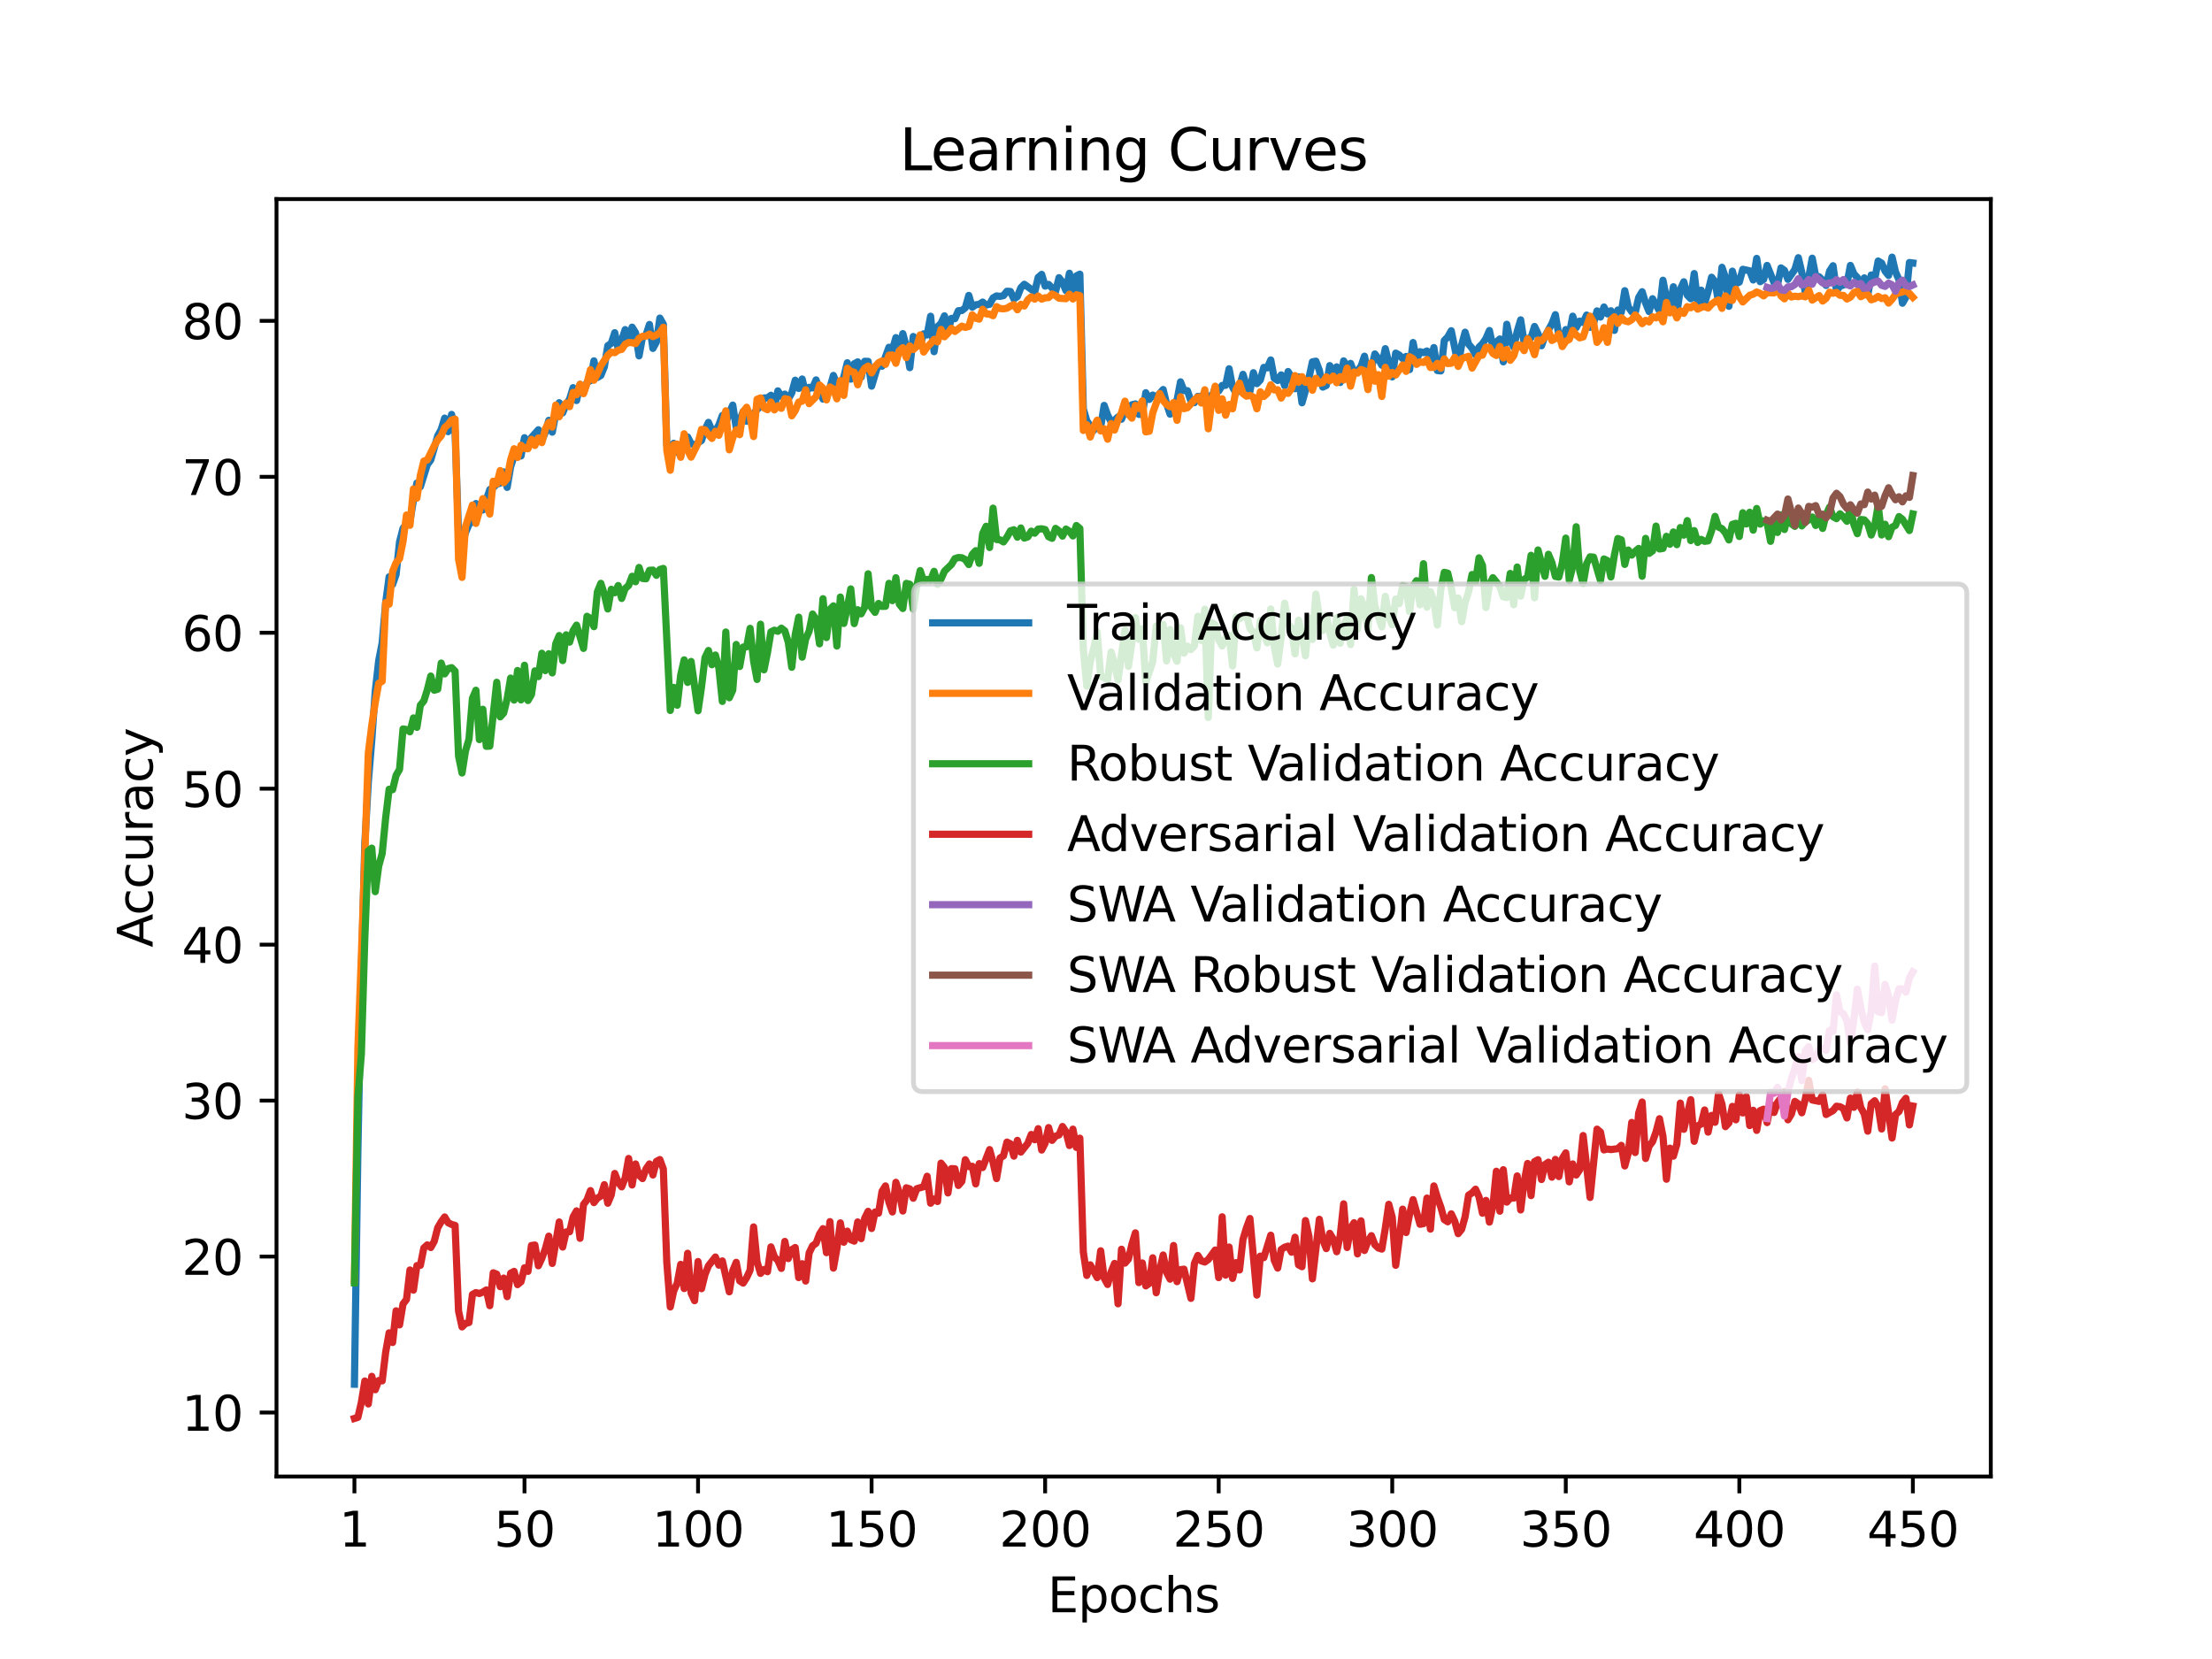 <?xml version="1.0" encoding="utf-8" standalone="no"?>
<!DOCTYPE svg PUBLIC "-//W3C//DTD SVG 1.1//EN"
  "http://www.w3.org/Graphics/SVG/1.1/DTD/svg11.dtd">
<svg xmlns:xlink="http://www.w3.org/1999/xlink" width="460.8pt" height="345.6pt" viewBox="0 0 460.8 345.6" xmlns="http://www.w3.org/2000/svg" version="1.1">
 <defs>
  <style type="text/css">*{stroke-linejoin: round; stroke-linecap: butt}</style>
 </defs>
 <g id="figure_1">
  <g id="patch_1">
   <path d="M 0 345.6 
L 460.8 345.6 
L 460.8 0 
L 0 0 
z
" style="fill: #ffffff"/>
  </g>
  <g id="axes_1">
   <g id="patch_2">
    <path d="M 57.6 307.584 
L 414.72 307.584 
L 414.72 41.472 
L 57.6 41.472 
z
" style="fill: #ffffff"/>
   </g>
   <g id="matplotlib.axis_1">
    <g id="xtick_1">
     <g id="line2d_1">
      <defs>
       <path id="mef9661838c" d="M 0 0 
L 0 3.5 
" style="stroke: #000000; stroke-width: 0.8"/>
      </defs>
      <g>
       <use xlink:href="#mef9661838c" x="73.833" y="307.584" style="stroke: #000000; stroke-width: 0.8"/>
      </g>
     </g>
     <g id="text_1">
      <!-- 1 -->
      <g transform="translate(70.651 322.182) scale(0.1 -0.1)">
       <defs>
        <path id="DejaVuSans-31" d="M 794 531 
L 1825 531 
L 1825 4091 
L 703 3866 
L 703 4441 
L 1819 4666 
L 2450 4666 
L 2450 531 
L 3481 531 
L 3481 0 
L 794 0 
L 794 531 
z
" transform="scale(0.016)"/>
       </defs>
       <use xlink:href="#DejaVuSans-31"/>
      </g>
     </g>
    </g>
    <g id="xtick_2">
     <g id="line2d_2">
      <g>
       <use xlink:href="#mef9661838c" x="109.263" y="307.584" style="stroke: #000000; stroke-width: 0.8"/>
      </g>
     </g>
     <g id="text_2">
      <!-- 50 -->
      <g transform="translate(102.9 322.182) scale(0.1 -0.1)">
       <defs>
        <path id="DejaVuSans-35" d="M 691 4666 
L 3169 4666 
L 3169 4134 
L 1269 4134 
L 1269 2991 
Q 1406 3038 1543 3061 
Q 1681 3084 1819 3084 
Q 2600 3084 3056 2656 
Q 3513 2228 3513 1497 
Q 3513 744 3044 326 
Q 2575 -91 1722 -91 
Q 1428 -91 1123 -41 
Q 819 9 494 109 
L 494 744 
Q 775 591 1075 516 
Q 1375 441 1709 441 
Q 2250 441 2565 725 
Q 2881 1009 2881 1497 
Q 2881 1984 2565 2268 
Q 2250 2553 1709 2553 
Q 1456 2553 1204 2497 
Q 953 2441 691 2322 
L 691 4666 
z
" transform="scale(0.016)"/>
        <path id="DejaVuSans-30" d="M 2034 4250 
Q 1547 4250 1301 3770 
Q 1056 3291 1056 2328 
Q 1056 1369 1301 889 
Q 1547 409 2034 409 
Q 2525 409 2770 889 
Q 3016 1369 3016 2328 
Q 3016 3291 2770 3770 
Q 2525 4250 2034 4250 
z
M 2034 4750 
Q 2819 4750 3233 4129 
Q 3647 3509 3647 2328 
Q 3647 1150 3233 529 
Q 2819 -91 2034 -91 
Q 1250 -91 836 529 
Q 422 1150 422 2328 
Q 422 3509 836 4129 
Q 1250 4750 2034 4750 
z
" transform="scale(0.016)"/>
       </defs>
       <use xlink:href="#DejaVuSans-35"/>
       <use xlink:href="#DejaVuSans-30" x="63.623"/>
      </g>
     </g>
    </g>
    <g id="xtick_3">
     <g id="line2d_3">
      <g>
       <use xlink:href="#mef9661838c" x="145.416" y="307.584" style="stroke: #000000; stroke-width: 0.8"/>
      </g>
     </g>
     <g id="text_3">
      <!-- 100 -->
      <g transform="translate(135.872 322.182) scale(0.1 -0.1)">
       <use xlink:href="#DejaVuSans-31"/>
       <use xlink:href="#DejaVuSans-30" x="63.623"/>
       <use xlink:href="#DejaVuSans-30" x="127.246"/>
      </g>
     </g>
    </g>
    <g id="xtick_4">
     <g id="line2d_4">
      <g>
       <use xlink:href="#mef9661838c" x="181.569" y="307.584" style="stroke: #000000; stroke-width: 0.8"/>
      </g>
     </g>
     <g id="text_4">
      <!-- 150 -->
      <g transform="translate(172.025 322.182) scale(0.1 -0.1)">
       <use xlink:href="#DejaVuSans-31"/>
       <use xlink:href="#DejaVuSans-35" x="63.623"/>
       <use xlink:href="#DejaVuSans-30" x="127.246"/>
      </g>
     </g>
    </g>
    <g id="xtick_5">
     <g id="line2d_5">
      <g>
       <use xlink:href="#mef9661838c" x="217.722" y="307.584" style="stroke: #000000; stroke-width: 0.8"/>
      </g>
     </g>
     <g id="text_5">
      <!-- 200 -->
      <g transform="translate(208.178 322.182) scale(0.1 -0.1)">
       <defs>
        <path id="DejaVuSans-32" d="M 1228 531 
L 3431 531 
L 3431 0 
L 469 0 
L 469 531 
Q 828 903 1448 1529 
Q 2069 2156 2228 2338 
Q 2531 2678 2651 2914 
Q 2772 3150 2772 3378 
Q 2772 3750 2511 3984 
Q 2250 4219 1831 4219 
Q 1534 4219 1204 4116 
Q 875 4013 500 3803 
L 500 4441 
Q 881 4594 1212 4672 
Q 1544 4750 1819 4750 
Q 2544 4750 2975 4387 
Q 3406 4025 3406 3419 
Q 3406 3131 3298 2873 
Q 3191 2616 2906 2266 
Q 2828 2175 2409 1742 
Q 1991 1309 1228 531 
z
" transform="scale(0.016)"/>
       </defs>
       <use xlink:href="#DejaVuSans-32"/>
       <use xlink:href="#DejaVuSans-30" x="63.623"/>
       <use xlink:href="#DejaVuSans-30" x="127.246"/>
      </g>
     </g>
    </g>
    <g id="xtick_6">
     <g id="line2d_6">
      <g>
       <use xlink:href="#mef9661838c" x="253.875" y="307.584" style="stroke: #000000; stroke-width: 0.8"/>
      </g>
     </g>
     <g id="text_6">
      <!-- 250 -->
      <g transform="translate(244.331 322.182) scale(0.1 -0.1)">
       <use xlink:href="#DejaVuSans-32"/>
       <use xlink:href="#DejaVuSans-35" x="63.623"/>
       <use xlink:href="#DejaVuSans-30" x="127.246"/>
      </g>
     </g>
    </g>
    <g id="xtick_7">
     <g id="line2d_7">
      <g>
       <use xlink:href="#mef9661838c" x="290.028" y="307.584" style="stroke: #000000; stroke-width: 0.8"/>
      </g>
     </g>
     <g id="text_7">
      <!-- 300 -->
      <g transform="translate(280.484 322.182) scale(0.1 -0.1)">
       <defs>
        <path id="DejaVuSans-33" d="M 2597 2516 
Q 3050 2419 3304 2112 
Q 3559 1806 3559 1356 
Q 3559 666 3084 287 
Q 2609 -91 1734 -91 
Q 1441 -91 1130 -33 
Q 819 25 488 141 
L 488 750 
Q 750 597 1062 519 
Q 1375 441 1716 441 
Q 2309 441 2620 675 
Q 2931 909 2931 1356 
Q 2931 1769 2642 2001 
Q 2353 2234 1838 2234 
L 1294 2234 
L 1294 2753 
L 1863 2753 
Q 2328 2753 2575 2939 
Q 2822 3125 2822 3475 
Q 2822 3834 2567 4026 
Q 2313 4219 1838 4219 
Q 1578 4219 1281 4162 
Q 984 4106 628 3988 
L 628 4550 
Q 988 4650 1302 4700 
Q 1616 4750 1894 4750 
Q 2613 4750 3031 4423 
Q 3450 4097 3450 3541 
Q 3450 3153 3228 2886 
Q 3006 2619 2597 2516 
z
" transform="scale(0.016)"/>
       </defs>
       <use xlink:href="#DejaVuSans-33"/>
       <use xlink:href="#DejaVuSans-30" x="63.623"/>
       <use xlink:href="#DejaVuSans-30" x="127.246"/>
      </g>
     </g>
    </g>
    <g id="xtick_8">
     <g id="line2d_8">
      <g>
       <use xlink:href="#mef9661838c" x="326.181" y="307.584" style="stroke: #000000; stroke-width: 0.8"/>
      </g>
     </g>
     <g id="text_8">
      <!-- 350 -->
      <g transform="translate(316.637 322.182) scale(0.1 -0.1)">
       <use xlink:href="#DejaVuSans-33"/>
       <use xlink:href="#DejaVuSans-35" x="63.623"/>
       <use xlink:href="#DejaVuSans-30" x="127.246"/>
      </g>
     </g>
    </g>
    <g id="xtick_9">
     <g id="line2d_9">
      <g>
       <use xlink:href="#mef9661838c" x="362.334" y="307.584" style="stroke: #000000; stroke-width: 0.8"/>
      </g>
     </g>
     <g id="text_9">
      <!-- 400 -->
      <g transform="translate(352.79 322.182) scale(0.1 -0.1)">
       <defs>
        <path id="DejaVuSans-34" d="M 2419 4116 
L 825 1625 
L 2419 1625 
L 2419 4116 
z
M 2253 4666 
L 3047 4666 
L 3047 1625 
L 3713 1625 
L 3713 1100 
L 3047 1100 
L 3047 0 
L 2419 0 
L 2419 1100 
L 313 1100 
L 313 1709 
L 2253 4666 
z
" transform="scale(0.016)"/>
       </defs>
       <use xlink:href="#DejaVuSans-34"/>
       <use xlink:href="#DejaVuSans-30" x="63.623"/>
       <use xlink:href="#DejaVuSans-30" x="127.246"/>
      </g>
     </g>
    </g>
    <g id="xtick_10">
     <g id="line2d_10">
      <g>
       <use xlink:href="#mef9661838c" x="398.487" y="307.584" style="stroke: #000000; stroke-width: 0.8"/>
      </g>
     </g>
     <g id="text_10">
      <!-- 450 -->
      <g transform="translate(388.944 322.182) scale(0.1 -0.1)">
       <use xlink:href="#DejaVuSans-34"/>
       <use xlink:href="#DejaVuSans-35" x="63.623"/>
       <use xlink:href="#DejaVuSans-30" x="127.246"/>
      </g>
     </g>
    </g>
    <g id="text_11">
     <!-- Epochs -->
     <g transform="translate(218.244 335.861) scale(0.1 -0.1)">
      <defs>
       <path id="DejaVuSans-45" d="M 628 4666 
L 3578 4666 
L 3578 4134 
L 1259 4134 
L 1259 2753 
L 3481 2753 
L 3481 2222 
L 1259 2222 
L 1259 531 
L 3634 531 
L 3634 0 
L 628 0 
L 628 4666 
z
" transform="scale(0.016)"/>
       <path id="DejaVuSans-70" d="M 1159 525 
L 1159 -1331 
L 581 -1331 
L 581 3500 
L 1159 3500 
L 1159 2969 
Q 1341 3281 1617 3432 
Q 1894 3584 2278 3584 
Q 2916 3584 3314 3078 
Q 3713 2572 3713 1747 
Q 3713 922 3314 415 
Q 2916 -91 2278 -91 
Q 1894 -91 1617 61 
Q 1341 213 1159 525 
z
M 3116 1747 
Q 3116 2381 2855 2742 
Q 2594 3103 2138 3103 
Q 1681 3103 1420 2742 
Q 1159 2381 1159 1747 
Q 1159 1113 1420 752 
Q 1681 391 2138 391 
Q 2594 391 2855 752 
Q 3116 1113 3116 1747 
z
" transform="scale(0.016)"/>
       <path id="DejaVuSans-6f" d="M 1959 3097 
Q 1497 3097 1228 2736 
Q 959 2375 959 1747 
Q 959 1119 1226 758 
Q 1494 397 1959 397 
Q 2419 397 2687 759 
Q 2956 1122 2956 1747 
Q 2956 2369 2687 2733 
Q 2419 3097 1959 3097 
z
M 1959 3584 
Q 2709 3584 3137 3096 
Q 3566 2609 3566 1747 
Q 3566 888 3137 398 
Q 2709 -91 1959 -91 
Q 1206 -91 779 398 
Q 353 888 353 1747 
Q 353 2609 779 3096 
Q 1206 3584 1959 3584 
z
" transform="scale(0.016)"/>
       <path id="DejaVuSans-63" d="M 3122 3366 
L 3122 2828 
Q 2878 2963 2633 3030 
Q 2388 3097 2138 3097 
Q 1578 3097 1268 2742 
Q 959 2388 959 1747 
Q 959 1106 1268 751 
Q 1578 397 2138 397 
Q 2388 397 2633 464 
Q 2878 531 3122 666 
L 3122 134 
Q 2881 22 2623 -34 
Q 2366 -91 2075 -91 
Q 1284 -91 818 406 
Q 353 903 353 1747 
Q 353 2603 823 3093 
Q 1294 3584 2113 3584 
Q 2378 3584 2631 3529 
Q 2884 3475 3122 3366 
z
" transform="scale(0.016)"/>
       <path id="DejaVuSans-68" d="M 3513 2113 
L 3513 0 
L 2938 0 
L 2938 2094 
Q 2938 2591 2744 2837 
Q 2550 3084 2163 3084 
Q 1697 3084 1428 2787 
Q 1159 2491 1159 1978 
L 1159 0 
L 581 0 
L 581 4863 
L 1159 4863 
L 1159 2956 
Q 1366 3272 1645 3428 
Q 1925 3584 2291 3584 
Q 2894 3584 3203 3211 
Q 3513 2838 3513 2113 
z
" transform="scale(0.016)"/>
       <path id="DejaVuSans-73" d="M 2834 3397 
L 2834 2853 
Q 2591 2978 2328 3040 
Q 2066 3103 1784 3103 
Q 1356 3103 1142 2972 
Q 928 2841 928 2578 
Q 928 2378 1081 2264 
Q 1234 2150 1697 2047 
L 1894 2003 
Q 2506 1872 2764 1633 
Q 3022 1394 3022 966 
Q 3022 478 2636 193 
Q 2250 -91 1575 -91 
Q 1294 -91 989 -36 
Q 684 19 347 128 
L 347 722 
Q 666 556 975 473 
Q 1284 391 1588 391 
Q 1994 391 2212 530 
Q 2431 669 2431 922 
Q 2431 1156 2273 1281 
Q 2116 1406 1581 1522 
L 1381 1569 
Q 847 1681 609 1914 
Q 372 2147 372 2553 
Q 372 3047 722 3315 
Q 1072 3584 1716 3584 
Q 2034 3584 2315 3537 
Q 2597 3491 2834 3397 
z
" transform="scale(0.016)"/>
      </defs>
      <use xlink:href="#DejaVuSans-45"/>
      <use xlink:href="#DejaVuSans-70" x="63.184"/>
      <use xlink:href="#DejaVuSans-6f" x="126.66"/>
      <use xlink:href="#DejaVuSans-63" x="187.842"/>
      <use xlink:href="#DejaVuSans-68" x="242.822"/>
      <use xlink:href="#DejaVuSans-73" x="306.201"/>
     </g>
    </g>
   </g>
   <g id="matplotlib.axis_2">
    <g id="ytick_1">
     <g id="line2d_11">
      <defs>
       <path id="m028a7cd51f" d="M 0 0 
L -3.5 0 
" style="stroke: #000000; stroke-width: 0.8"/>
      </defs>
      <g>
       <use xlink:href="#m028a7cd51f" x="57.6" y="294.253" style="stroke: #000000; stroke-width: 0.8"/>
      </g>
     </g>
     <g id="text_12">
      <!-- 10 -->
      <g transform="translate(37.875 298.053) scale(0.1 -0.1)">
       <use xlink:href="#DejaVuSans-31"/>
       <use xlink:href="#DejaVuSans-30" x="63.623"/>
      </g>
     </g>
    </g>
    <g id="ytick_2">
     <g id="line2d_12">
      <g>
       <use xlink:href="#m028a7cd51f" x="57.6" y="261.766" style="stroke: #000000; stroke-width: 0.8"/>
      </g>
     </g>
     <g id="text_13">
      <!-- 20 -->
      <g transform="translate(37.875 265.565) scale(0.1 -0.1)">
       <use xlink:href="#DejaVuSans-32"/>
       <use xlink:href="#DejaVuSans-30" x="63.623"/>
      </g>
     </g>
    </g>
    <g id="ytick_3">
     <g id="line2d_13">
      <g>
       <use xlink:href="#m028a7cd51f" x="57.6" y="229.278" style="stroke: #000000; stroke-width: 0.8"/>
      </g>
     </g>
     <g id="text_14">
      <!-- 30 -->
      <g transform="translate(37.875 233.077) scale(0.1 -0.1)">
       <use xlink:href="#DejaVuSans-33"/>
       <use xlink:href="#DejaVuSans-30" x="63.623"/>
      </g>
     </g>
    </g>
    <g id="ytick_4">
     <g id="line2d_14">
      <g>
       <use xlink:href="#m028a7cd51f" x="57.6" y="196.79" style="stroke: #000000; stroke-width: 0.8"/>
      </g>
     </g>
     <g id="text_15">
      <!-- 40 -->
      <g transform="translate(37.875 200.589) scale(0.1 -0.1)">
       <use xlink:href="#DejaVuSans-34"/>
       <use xlink:href="#DejaVuSans-30" x="63.623"/>
      </g>
     </g>
    </g>
    <g id="ytick_5">
     <g id="line2d_15">
      <g>
       <use xlink:href="#m028a7cd51f" x="57.6" y="164.302" style="stroke: #000000; stroke-width: 0.8"/>
      </g>
     </g>
     <g id="text_16">
      <!-- 50 -->
      <g transform="translate(37.875 168.101) scale(0.1 -0.1)">
       <use xlink:href="#DejaVuSans-35"/>
       <use xlink:href="#DejaVuSans-30" x="63.623"/>
      </g>
     </g>
    </g>
    <g id="ytick_6">
     <g id="line2d_16">
      <g>
       <use xlink:href="#m028a7cd51f" x="57.6" y="131.814" style="stroke: #000000; stroke-width: 0.8"/>
      </g>
     </g>
     <g id="text_17">
      <!-- 60 -->
      <g transform="translate(37.875 135.613) scale(0.1 -0.1)">
       <defs>
        <path id="DejaVuSans-36" d="M 2113 2584 
Q 1688 2584 1439 2293 
Q 1191 2003 1191 1497 
Q 1191 994 1439 701 
Q 1688 409 2113 409 
Q 2538 409 2786 701 
Q 3034 994 3034 1497 
Q 3034 2003 2786 2293 
Q 2538 2584 2113 2584 
z
M 3366 4563 
L 3366 3988 
Q 3128 4100 2886 4159 
Q 2644 4219 2406 4219 
Q 1781 4219 1451 3797 
Q 1122 3375 1075 2522 
Q 1259 2794 1537 2939 
Q 1816 3084 2150 3084 
Q 2853 3084 3261 2657 
Q 3669 2231 3669 1497 
Q 3669 778 3244 343 
Q 2819 -91 2113 -91 
Q 1303 -91 875 529 
Q 447 1150 447 2328 
Q 447 3434 972 4092 
Q 1497 4750 2381 4750 
Q 2619 4750 2861 4703 
Q 3103 4656 3366 4563 
z
" transform="scale(0.016)"/>
       </defs>
       <use xlink:href="#DejaVuSans-36"/>
       <use xlink:href="#DejaVuSans-30" x="63.623"/>
      </g>
     </g>
    </g>
    <g id="ytick_7">
     <g id="line2d_17">
      <g>
       <use xlink:href="#m028a7cd51f" x="57.6" y="99.326" style="stroke: #000000; stroke-width: 0.8"/>
      </g>
     </g>
     <g id="text_18">
      <!-- 70 -->
      <g transform="translate(37.875 103.125) scale(0.1 -0.1)">
       <defs>
        <path id="DejaVuSans-37" d="M 525 4666 
L 3525 4666 
L 3525 4397 
L 1831 0 
L 1172 0 
L 2766 4134 
L 525 4134 
L 525 4666 
z
" transform="scale(0.016)"/>
       </defs>
       <use xlink:href="#DejaVuSans-37"/>
       <use xlink:href="#DejaVuSans-30" x="63.623"/>
      </g>
     </g>
    </g>
    <g id="ytick_8">
     <g id="line2d_18">
      <g>
       <use xlink:href="#m028a7cd51f" x="57.6" y="66.838" style="stroke: #000000; stroke-width: 0.8"/>
      </g>
     </g>
     <g id="text_19">
      <!-- 80 -->
      <g transform="translate(37.875 70.637) scale(0.1 -0.1)">
       <defs>
        <path id="DejaVuSans-38" d="M 2034 2216 
Q 1584 2216 1326 1975 
Q 1069 1734 1069 1313 
Q 1069 891 1326 650 
Q 1584 409 2034 409 
Q 2484 409 2743 651 
Q 3003 894 3003 1313 
Q 3003 1734 2745 1975 
Q 2488 2216 2034 2216 
z
M 1403 2484 
Q 997 2584 770 2862 
Q 544 3141 544 3541 
Q 544 4100 942 4425 
Q 1341 4750 2034 4750 
Q 2731 4750 3128 4425 
Q 3525 4100 3525 3541 
Q 3525 3141 3298 2862 
Q 3072 2584 2669 2484 
Q 3125 2378 3379 2068 
Q 3634 1759 3634 1313 
Q 3634 634 3220 271 
Q 2806 -91 2034 -91 
Q 1263 -91 848 271 
Q 434 634 434 1313 
Q 434 1759 690 2068 
Q 947 2378 1403 2484 
z
M 1172 3481 
Q 1172 3119 1398 2916 
Q 1625 2713 2034 2713 
Q 2441 2713 2670 2916 
Q 2900 3119 2900 3481 
Q 2900 3844 2670 4047 
Q 2441 4250 2034 4250 
Q 1625 4250 1398 4047 
Q 1172 3844 1172 3481 
z
" transform="scale(0.016)"/>
       </defs>
       <use xlink:href="#DejaVuSans-38"/>
       <use xlink:href="#DejaVuSans-30" x="63.623"/>
      </g>
     </g>
    </g>
    <g id="text_20">
     <!-- Accuracy -->
     <g transform="translate(31.795 197.356) rotate(-90) scale(0.1 -0.1)">
      <defs>
       <path id="DejaVuSans-41" d="M 2188 4044 
L 1331 1722 
L 3047 1722 
L 2188 4044 
z
M 1831 4666 
L 2547 4666 
L 4325 0 
L 3669 0 
L 3244 1197 
L 1141 1197 
L 716 0 
L 50 0 
L 1831 4666 
z
" transform="scale(0.016)"/>
       <path id="DejaVuSans-75" d="M 544 1381 
L 544 3500 
L 1119 3500 
L 1119 1403 
Q 1119 906 1312 657 
Q 1506 409 1894 409 
Q 2359 409 2629 706 
Q 2900 1003 2900 1516 
L 2900 3500 
L 3475 3500 
L 3475 0 
L 2900 0 
L 2900 538 
Q 2691 219 2414 64 
Q 2138 -91 1772 -91 
Q 1169 -91 856 284 
Q 544 659 544 1381 
z
M 1991 3584 
L 1991 3584 
z
" transform="scale(0.016)"/>
       <path id="DejaVuSans-72" d="M 2631 2963 
Q 2534 3019 2420 3045 
Q 2306 3072 2169 3072 
Q 1681 3072 1420 2755 
Q 1159 2438 1159 1844 
L 1159 0 
L 581 0 
L 581 3500 
L 1159 3500 
L 1159 2956 
Q 1341 3275 1631 3429 
Q 1922 3584 2338 3584 
Q 2397 3584 2469 3576 
Q 2541 3569 2628 3553 
L 2631 2963 
z
" transform="scale(0.016)"/>
       <path id="DejaVuSans-61" d="M 2194 1759 
Q 1497 1759 1228 1600 
Q 959 1441 959 1056 
Q 959 750 1161 570 
Q 1363 391 1709 391 
Q 2188 391 2477 730 
Q 2766 1069 2766 1631 
L 2766 1759 
L 2194 1759 
z
M 3341 1997 
L 3341 0 
L 2766 0 
L 2766 531 
Q 2569 213 2275 61 
Q 1981 -91 1556 -91 
Q 1019 -91 701 211 
Q 384 513 384 1019 
Q 384 1609 779 1909 
Q 1175 2209 1959 2209 
L 2766 2209 
L 2766 2266 
Q 2766 2663 2505 2880 
Q 2244 3097 1772 3097 
Q 1472 3097 1187 3025 
Q 903 2953 641 2809 
L 641 3341 
Q 956 3463 1253 3523 
Q 1550 3584 1831 3584 
Q 2591 3584 2966 3190 
Q 3341 2797 3341 1997 
z
" transform="scale(0.016)"/>
       <path id="DejaVuSans-79" d="M 2059 -325 
Q 1816 -950 1584 -1140 
Q 1353 -1331 966 -1331 
L 506 -1331 
L 506 -850 
L 844 -850 
Q 1081 -850 1212 -737 
Q 1344 -625 1503 -206 
L 1606 56 
L 191 3500 
L 800 3500 
L 1894 763 
L 2988 3500 
L 3597 3500 
L 2059 -325 
z
" transform="scale(0.016)"/>
      </defs>
      <use xlink:href="#DejaVuSans-41"/>
      <use xlink:href="#DejaVuSans-63" x="66.658"/>
      <use xlink:href="#DejaVuSans-63" x="121.639"/>
      <use xlink:href="#DejaVuSans-75" x="176.619"/>
      <use xlink:href="#DejaVuSans-72" x="239.998"/>
      <use xlink:href="#DejaVuSans-61" x="281.111"/>
      <use xlink:href="#DejaVuSans-63" x="342.391"/>
      <use xlink:href="#DejaVuSans-79" x="397.371"/>
     </g>
    </g>
   </g>
   <g id="line2d_19">
    <path d="M 73.833 288.358 
L 74.556 239.617 
L 75.279 203.056 
L 76.002 175.606 
L 76.725 162.972 
L 77.448 154.207 
L 78.171 144.019 
L 78.894 137.61 
L 79.617 133.887 
L 80.34 125.587 
L 81.063 120.16 
L 81.786 121.756 
L 82.509 119.696 
L 83.233 112.878 
L 83.956 110.077 
L 84.679 109.098 
L 85.402 108.646 
L 86.125 104.208 
L 86.848 100.63 
L 87.571 101.392 
L 89.017 96.783 
L 89.74 95.817 
L 91.186 90.786 
L 91.909 89.471 
L 92.632 87.102 
L 93.355 89.918 
L 94.078 86.331 
L 94.802 89.9 
L 95.525 111.438 
L 96.248 113.157 
L 96.971 110.987 
L 97.694 109.233 
L 98.417 108.654 
L 99.14 104.895 
L 99.863 106.253 
L 100.586 106.24 
L 102.032 101.997 
L 102.755 101.531 
L 103.478 100.879 
L 104.201 100.641 
L 104.924 98.306 
L 105.647 101.529 
L 106.37 97.24 
L 107.094 95.038 
L 107.817 94.624 
L 108.54 94.986 
L 109.263 91.185 
L 109.986 92.463 
L 110.709 91.152 
L 112.155 89.532 
L 112.878 91.741 
L 113.601 90.078 
L 114.324 87.565 
L 115.047 90.026 
L 115.77 86.225 
L 116.493 83.892 
L 117.216 86.006 
L 117.939 84.273 
L 118.663 83.121 
L 119.386 80.756 
L 120.109 83.431 
L 120.832 80.093 
L 121.555 81.815 
L 122.278 79.667 
L 123.001 79.29 
L 123.724 75.172 
L 124.447 78.638 
L 125.17 78.207 
L 125.893 76.413 
L 126.616 72.01 
L 127.339 71.523 
L 128.062 69.307 
L 128.785 72.716 
L 129.508 70.888 
L 130.232 68.666 
L 130.955 71.209 
L 131.678 68.155 
L 132.401 69.312 
L 133.124 74.133 
L 133.847 70.213 
L 134.57 69.797 
L 135.293 67.598 
L 136.016 72.582 
L 136.739 71.257 
L 137.462 66.266 
L 138.185 67.546 
L 138.908 92.738 
L 139.631 94.962 
L 140.354 92.354 
L 141.8 95.053 
L 142.524 90.821 
L 143.247 91.031 
L 143.97 92.404 
L 144.693 92.725 
L 146.139 91.754 
L 146.862 89.526 
L 147.585 87.986 
L 148.308 89.684 
L 149.031 89.794 
L 149.754 88.534 
L 150.477 86.554 
L 151.2 88.098 
L 151.923 86.013 
L 152.646 84.388 
L 153.369 89.092 
L 154.093 87.602 
L 154.816 85.727 
L 155.539 87.747 
L 156.262 86.736 
L 156.985 86.166 
L 157.708 85.289 
L 158.431 84.709 
L 159.154 82.896 
L 159.877 82.889 
L 160.6 82.344 
L 161.323 84.856 
L 162.046 81.423 
L 162.769 82.567 
L 163.492 82.099 
L 164.215 83.136 
L 164.938 81.858 
L 165.662 79.207 
L 166.385 80.918 
L 167.108 78.954 
L 167.831 81.967 
L 168.554 80.689 
L 169.277 80.815 
L 170 79.142 
L 170.723 81.326 
L 171.446 83.143 
L 172.169 82.339 
L 172.892 80.76 
L 173.615 78.209 
L 174.338 80.063 
L 175.061 80.147 
L 175.784 78.508 
L 176.507 75.571 
L 177.231 78.98 
L 177.954 75.779 
L 178.677 75.387 
L 179.4 78.571 
L 180.123 75.266 
L 180.846 75.276 
L 181.569 80.444 
L 183.015 75.651 
L 183.738 76.294 
L 185.184 72.342 
L 185.907 72.851 
L 186.63 70.334 
L 187.353 72.346 
L 188.076 69.502 
L 188.799 72.216 
L 189.523 76.589 
L 190.246 70.104 
L 190.969 70.689 
L 191.692 71.831 
L 192.415 69.548 
L 193.138 69.782 
L 193.861 65.881 
L 194.584 73.26 
L 195.307 68.071 
L 196.03 67.375 
L 196.753 65.803 
L 197.476 68.972 
L 198.199 66.325 
L 198.922 66.386 
L 199.645 64.727 
L 200.368 64.688 
L 201.092 64.12 
L 201.815 61.543 
L 202.538 63.994 
L 203.261 63.494 
L 203.984 63.397 
L 204.707 62.929 
L 205.43 63.542 
L 206.153 63.386 
L 206.876 62.06 
L 207.599 61.644 
L 208.322 61.742 
L 209.045 61.575 
L 209.768 60.67 
L 210.491 60.722 
L 211.214 62.273 
L 211.937 61.783 
L 212.661 59.944 
L 213.384 59.221 
L 215.553 60.795 
L 216.276 57.783 
L 216.999 57.161 
L 217.722 59.604 
L 218.445 59.249 
L 219.891 60.739 
L 220.614 57.852 
L 221.337 58.794 
L 222.06 60.549 
L 222.783 56.923 
L 223.506 61.077 
L 224.229 57.475 
L 224.953 57.114 
L 225.676 85.192 
L 226.399 87.635 
L 227.122 88.75 
L 227.845 89.651 
L 228.568 88.393 
L 229.291 88.934 
L 230.014 84.451 
L 230.737 86.467 
L 231.46 87.882 
L 232.183 87.537 
L 232.906 86.851 
L 233.629 87.336 
L 234.352 85.547 
L 235.075 85.066 
L 235.798 84.319 
L 236.522 84.146 
L 237.245 86.324 
L 237.968 86.303 
L 238.691 81.811 
L 239.414 83.201 
L 240.137 82.298 
L 240.86 82.775 
L 242.306 81.15 
L 243.029 84.146 
L 243.752 86.279 
L 244.475 84.052 
L 245.198 83.359 
L 245.921 79.545 
L 246.644 81.371 
L 247.367 81.386 
L 248.091 83.55 
L 248.814 83.884 
L 249.537 82.56 
L 250.26 82.736 
L 250.983 81.819 
L 251.706 82.71 
L 252.429 82.85 
L 253.152 80.702 
L 253.875 81.453 
L 254.598 80.295 
L 255.321 80.267 
L 256.044 76.825 
L 256.767 80.637 
L 257.49 81.906 
L 258.213 80.539 
L 258.936 77.984 
L 259.659 80.34 
L 260.383 81.521 
L 261.106 77.639 
L 261.829 79.916 
L 262.552 79.151 
L 263.275 76.533 
L 263.998 76.63 
L 264.721 74.986 
L 265.444 78.796 
L 266.167 79.264 
L 266.89 78.096 
L 267.613 80.355 
L 268.336 77.397 
L 269.059 78.616 
L 269.782 80.973 
L 270.505 78.501 
L 271.228 83.91 
L 272.675 78.755 
L 273.398 75.385 
L 274.121 75.237 
L 274.844 77.146 
L 275.567 80.637 
L 276.29 80.297 
L 277.013 76.164 
L 277.736 77.447 
L 278.459 76.424 
L 279.182 79.68 
L 279.905 75.177 
L 280.628 76.271 
L 281.351 75.705 
L 282.074 77.603 
L 282.797 77.258 
L 283.521 76.329 
L 284.244 74.204 
L 284.967 77.694 
L 285.69 76.704 
L 286.413 73.736 
L 287.136 74.7 
L 287.859 76.086 
L 288.582 72.634 
L 290.028 78.51 
L 290.751 73.559 
L 291.474 73.953 
L 292.197 74.709 
L 292.92 74.254 
L 293.643 76.994 
L 294.366 71.356 
L 295.089 74.958 
L 295.813 73.266 
L 296.536 73.461 
L 297.259 73.119 
L 297.982 74.828 
L 298.705 72.404 
L 299.428 77.193 
L 300.151 77.269 
L 300.874 70.932 
L 301.597 70.2 
L 302.32 68.898 
L 303.766 75.969 
L 304.489 71.857 
L 305.212 69.203 
L 305.935 71.694 
L 306.658 72.55 
L 307.382 73.91 
L 308.105 72.303 
L 308.828 71.605 
L 309.551 70.522 
L 310.274 68.85 
L 310.997 72.285 
L 311.72 71.241 
L 312.443 70.62 
L 313.166 75.378 
L 313.889 67.555 
L 314.612 70.947 
L 315.335 72.298 
L 316.058 69.056 
L 316.781 66.632 
L 317.504 71.378 
L 318.227 70.525 
L 318.951 70.347 
L 319.674 68.012 
L 320.397 69.526 
L 321.12 72.025 
L 321.843 70.039 
L 323.289 67.445 
L 324.012 65.554 
L 324.735 69.847 
L 325.458 71.523 
L 326.181 68.658 
L 326.904 69.704 
L 327.627 65.868 
L 328.35 68.25 
L 329.073 66.892 
L 329.796 67.185 
L 330.52 65.632 
L 331.243 68.179 
L 331.966 67.378 
L 332.689 64.763 
L 333.412 66.048 
L 334.135 63.955 
L 334.858 65.389 
L 335.581 64.737 
L 336.304 68.822 
L 337.027 64.581 
L 337.75 65.049 
L 338.473 60.557 
L 339.196 63.94 
L 339.919 64.941 
L 340.642 65.147 
L 341.365 61.969 
L 342.088 60.772 
L 342.812 63.117 
L 343.535 64.906 
L 344.258 62.231 
L 345.704 64.785 
L 346.427 58.381 
L 347.15 62.136 
L 347.873 63.96 
L 348.596 59.736 
L 349.319 65.248 
L 350.042 60.282 
L 350.765 58.703 
L 351.488 61.486 
L 352.211 62.231 
L 352.934 56.99 
L 353.657 63.024 
L 354.381 60.449 
L 355.104 63.23 
L 355.827 60.743 
L 356.55 57.755 
L 357.273 58.662 
L 357.996 62.959 
L 358.719 55.686 
L 359.442 57.835 
L 360.165 63.806 
L 360.888 56.488 
L 361.611 59.097 
L 362.334 58.766 
L 363.057 56.104 
L 364.503 56.416 
L 365.226 58.324 
L 365.95 53.828 
L 366.673 58.677 
L 367.396 58.212 
L 368.119 55.292 
L 369.565 58.896 
L 370.288 59.349 
L 371.011 55.812 
L 371.734 56.321 
L 372.457 58.205 
L 373.903 56.145 
L 374.626 53.687 
L 375.349 56.769 
L 376.072 60.915 
L 376.795 57.759 
L 377.518 53.787 
L 378.242 57.525 
L 378.965 57.664 
L 379.688 58.357 
L 380.411 59.459 
L 381.134 56.466 
L 381.857 55.355 
L 382.58 60.588 
L 383.303 59.615 
L 384.749 59.123 
L 385.472 55.292 
L 386.195 57.051 
L 386.918 57.822 
L 387.641 60.336 
L 388.364 57.891 
L 389.087 61.502 
L 389.811 57.285 
L 390.534 58.205 
L 391.257 54.374 
L 391.98 54.816 
L 392.703 56.479 
L 393.426 57.378 
L 394.149 53.568 
L 394.872 56.65 
L 395.595 58.27 
L 396.318 63.165 
L 397.041 61.902 
L 397.764 54.69 
L 398.487 54.787 
L 398.487 54.787 
" clip-path="url(#p3ed7df2de3)" style="fill: none; stroke: #1f77b4; stroke-width: 1.5; stroke-linecap: square"/>
   </g>
   <g id="line2d_20">
    <path d="M 73.833 266.704 
L 74.556 218.297 
L 75.279 199.161 
L 76.725 156.927 
L 77.448 151.079 
L 78.171 146.336 
L 78.894 142.34 
L 79.617 141.918 
L 80.34 125.544 
L 81.063 125.869 
L 81.786 119.046 
L 82.509 117.227 
L 83.233 116.382 
L 83.956 112.809 
L 84.679 107.286 
L 85.402 109.43 
L 86.125 101.86 
L 86.848 103.777 
L 87.571 99.001 
L 88.294 96.045 
L 89.017 95.817 
L 90.463 92.861 
L 91.186 91.626 
L 91.909 90.782 
L 92.632 89.06 
L 93.355 88.443 
L 94.078 87.501 
L 94.802 87.306 
L 95.525 116.48 
L 96.248 120.281 
L 96.971 109.722 
L 98.417 105.206 
L 99.14 109.04 
L 100.586 103.874 
L 101.309 105.044 
L 102.032 107.091 
L 102.755 100.236 
L 103.478 100.821 
L 104.201 98.027 
L 104.924 100.561 
L 105.647 99.716 
L 106.37 95.785 
L 107.094 93.478 
L 107.817 95.298 
L 108.54 92.764 
L 109.263 93.413 
L 109.986 93.478 
L 110.709 91.529 
L 111.432 92.796 
L 112.155 91.237 
L 112.878 92.211 
L 113.601 89.352 
L 114.324 87.988 
L 115.047 88.962 
L 115.77 84.382 
L 116.493 86.818 
L 117.216 84.966 
L 117.939 83.959 
L 118.663 84.707 
L 119.386 81.75 
L 120.109 82.237 
L 120.832 80.028 
L 121.555 82.01 
L 122.278 79.866 
L 123.001 77.007 
L 123.724 79.216 
L 124.447 77.852 
L 125.17 76.162 
L 126.616 74.018 
L 127.339 73.368 
L 128.062 73.466 
L 128.785 72.946 
L 129.508 72.784 
L 130.232 71.711 
L 130.955 71.354 
L 131.678 71.387 
L 132.401 71.581 
L 133.124 70.477 
L 133.847 70.055 
L 134.57 70.022 
L 135.293 69.6 
L 136.016 70.119 
L 136.739 69.795 
L 137.462 69.307 
L 138.185 68.17 
L 138.908 93.803 
L 139.631 97.962 
L 140.354 92.634 
L 141.077 92.504 
L 141.8 95.265 
L 142.524 90.359 
L 143.247 93.868 
L 143.97 95.233 
L 145.416 92.309 
L 146.139 89.45 
L 146.862 89.547 
L 147.585 90.554 
L 148.308 91.334 
L 149.031 89.84 
L 149.754 90.684 
L 150.477 88.41 
L 151.2 85.584 
L 151.923 93.706 
L 152.646 91.204 
L 153.369 89.547 
L 154.093 90.554 
L 154.816 85.779 
L 155.539 84.837 
L 156.262 86.688 
L 156.985 90.944 
L 157.708 83.18 
L 158.431 82.887 
L 159.154 84.966 
L 159.877 85.356 
L 160.6 83.764 
L 161.323 85.389 
L 162.046 84.544 
L 162.769 85.064 
L 163.492 83.05 
L 164.215 83.212 
L 164.938 86.623 
L 165.662 85.551 
L 166.385 83.764 
L 167.108 83.569 
L 167.831 81.198 
L 168.554 84.089 
L 170 82.627 
L 170.723 80.191 
L 171.446 80.873 
L 172.169 83.31 
L 172.892 80.613 
L 173.615 81.035 
L 174.338 83.082 
L 175.061 79.281 
L 175.784 82.367 
L 176.507 76.715 
L 177.231 77.364 
L 177.954 77.559 
L 178.677 80.158 
L 179.4 77.949 
L 180.123 76.715 
L 180.846 76.26 
L 181.569 77.689 
L 182.292 76.357 
L 183.015 75.577 
L 183.738 75.188 
L 184.461 75.902 
L 185.184 73.986 
L 185.907 73.953 
L 186.63 75.675 
L 187.353 73.043 
L 188.076 72.426 
L 188.799 74.505 
L 189.523 72.069 
L 190.246 72.816 
L 190.969 72.199 
L 191.692 69.762 
L 192.415 73.336 
L 193.138 72.296 
L 193.861 71.581 
L 194.584 70.704 
L 195.307 71.224 
L 196.03 68.625 
L 196.753 70.152 
L 197.476 69.405 
L 198.199 68.398 
L 198.922 69.047 
L 200.368 67.943 
L 201.092 68.203 
L 201.815 68.008 
L 202.538 65.571 
L 203.261 66.286 
L 203.984 66.481 
L 204.707 64.434 
L 205.43 65.376 
L 206.153 65.441 
L 206.876 65.766 
L 207.599 63.882 
L 208.322 64.272 
L 209.045 64.337 
L 209.768 64.207 
L 210.491 63.752 
L 211.214 63.459 
L 211.937 64.532 
L 212.661 63.395 
L 213.384 63.752 
L 214.107 62.452 
L 214.83 61.835 
L 215.553 62.322 
L 216.276 61.673 
L 216.999 62.322 
L 217.722 62.03 
L 218.445 61.998 
L 219.168 61.25 
L 219.891 61.575 
L 220.614 62.127 
L 222.06 62.225 
L 222.783 61.283 
L 223.506 62.29 
L 224.229 61.413 
L 224.953 61.575 
L 225.676 89.677 
L 226.399 88.475 
L 227.122 91.042 
L 227.845 88.897 
L 228.568 87.533 
L 229.291 89.775 
L 230.014 89.32 
L 230.737 91.497 
L 231.46 88.248 
L 232.183 89.58 
L 232.906 87.468 
L 233.629 85.941 
L 234.352 83.569 
L 235.075 86.298 
L 235.798 87.111 
L 236.522 84.447 
L 237.245 85.096 
L 237.968 83.505 
L 238.691 89.97 
L 239.414 89.84 
L 240.137 86.006 
L 241.583 81.978 
L 242.306 83.44 
L 243.029 84.284 
L 243.752 84.739 
L 244.475 83.862 
L 245.198 87.565 
L 245.921 82.66 
L 246.644 85.129 
L 247.367 84.934 
L 248.814 83.31 
L 249.537 82.692 
L 250.26 83.959 
L 250.983 81.198 
L 251.706 89.32 
L 252.429 83.602 
L 253.152 80.451 
L 253.875 85.486 
L 254.598 83.082 
L 255.321 86.493 
L 256.044 84.252 
L 256.767 85.161 
L 257.49 81.165 
L 258.213 79.801 
L 258.936 81.978 
L 259.659 82.53 
L 260.383 82.367 
L 261.106 82.725 
L 261.829 85.161 
L 262.552 81.62 
L 263.275 82.595 
L 263.998 81.945 
L 264.721 80.158 
L 265.444 81.23 
L 266.167 81.198 
L 266.89 82.92 
L 267.613 81.653 
L 268.336 81.945 
L 269.059 80.938 
L 269.782 78.241 
L 270.505 79.638 
L 271.228 78.469 
L 271.952 79.638 
L 272.675 79.216 
L 273.398 81.295 
L 274.121 78.794 
L 274.844 79.866 
L 275.567 79.703 
L 276.29 78.501 
L 277.013 79.314 
L 277.736 78.339 
L 278.459 79.736 
L 279.182 78.469 
L 279.905 79.151 
L 280.628 76.682 
L 281.351 80.451 
L 282.074 77.494 
L 282.797 77.722 
L 283.521 76.974 
L 284.244 77.234 
L 284.967 81.165 
L 285.69 75.577 
L 286.413 79.411 
L 287.136 78.047 
L 287.859 82.595 
L 288.582 76.52 
L 289.305 78.371 
L 290.028 77.592 
L 290.751 78.112 
L 292.197 76.032 
L 292.92 77.364 
L 293.643 74.31 
L 294.366 74.733 
L 295.089 75.902 
L 295.813 75.383 
L 296.536 75.512 
L 297.259 74.895 
L 297.982 76.552 
L 298.705 76.52 
L 299.428 75.707 
L 300.151 76.715 
L 300.874 74.765 
L 301.597 75.74 
L 302.32 75.675 
L 303.043 74.44 
L 303.766 76.325 
L 304.489 74.7 
L 305.935 74.213 
L 306.658 76.682 
L 308.105 74.083 
L 308.828 73.986 
L 309.551 72.329 
L 310.274 72.394 
L 310.997 73.628 
L 311.72 74.051 
L 312.443 72.166 
L 313.166 74.57 
L 313.889 72.816 
L 314.612 75.058 
L 315.335 74.116 
L 316.058 71.809 
L 316.781 71.939 
L 317.504 73.043 
L 318.227 70.574 
L 318.951 71.776 
L 319.674 73.888 
L 320.397 70.834 
L 321.12 71.029 
L 321.843 70.249 
L 322.566 68.82 
L 323.289 70.932 
L 324.012 70.542 
L 324.735 69.535 
L 325.458 72.199 
L 326.181 71.094 
L 326.904 70.704 
L 327.627 68.82 
L 328.35 69.795 
L 329.073 70.379 
L 329.796 70.184 
L 331.243 65.864 
L 331.966 67.131 
L 332.689 71.322 
L 333.412 70.379 
L 334.135 68.268 
L 334.858 71.322 
L 335.581 66.643 
L 336.304 65.994 
L 337.027 67.358 
L 337.75 66.188 
L 338.473 66.838 
L 339.196 67.033 
L 339.919 66.611 
L 340.642 65.604 
L 341.365 66.351 
L 342.088 67.423 
L 342.812 66.741 
L 343.535 67.066 
L 344.258 65.994 
L 344.981 66.221 
L 345.704 65.571 
L 346.427 67.033 
L 347.15 63.005 
L 347.873 65.181 
L 348.596 64.402 
L 349.319 66.221 
L 350.042 64.759 
L 350.765 65.279 
L 351.488 63.882 
L 352.211 64.109 
L 352.934 63.557 
L 353.657 64.402 
L 354.381 64.044 
L 355.104 63.849 
L 355.827 64.174 
L 356.55 63.362 
L 357.273 62.842 
L 357.996 62.485 
L 358.719 64.239 
L 359.442 61.64 
L 360.165 62.42 
L 360.888 62.582 
L 361.611 60.243 
L 362.334 61.835 
L 363.057 62.907 
L 364.503 61.51 
L 365.226 61.283 
L 365.95 60.828 
L 366.673 61.12 
L 367.396 61.64 
L 368.119 60.958 
L 369.565 61.023 
L 370.288 59.983 
L 371.011 61.64 
L 371.734 62.257 
L 372.457 61.055 
L 373.18 61.868 
L 373.903 61.705 
L 374.626 61.803 
L 375.349 61.64 
L 376.072 61.835 
L 376.795 60.406 
L 377.518 62.517 
L 378.965 61.575 
L 379.688 62.712 
L 380.411 62.16 
L 381.134 60.86 
L 381.857 61.088 
L 382.58 60.925 
L 383.303 61.51 
L 384.026 61.543 
L 384.749 62.29 
L 385.472 61.9 
L 386.195 60.958 
L 386.918 60.633 
L 387.641 61.803 
L 388.364 61.413 
L 389.087 61.38 
L 389.811 62.452 
L 390.534 62.225 
L 391.257 61.738 
L 391.98 62.192 
L 392.703 62.03 
L 393.426 63.135 
L 394.149 62.355 
L 394.872 61.315 
L 395.595 60.99 
L 396.318 60.828 
L 397.041 60.536 
L 397.764 61.12 
L 398.487 61.933 
L 398.487 61.933 
" clip-path="url(#p3ed7df2de3)" style="fill: none; stroke: #ff7f0e; stroke-width: 1.5; stroke-linecap: square"/>
   </g>
   <g id="line2d_21">
    <path d="M 73.833 267.244 
L 74.556 228.594 
L 75.279 219.576 
L 76.002 195.322 
L 76.725 177.241 
L 77.448 176.681 
L 78.171 185.755 
L 78.894 180.411 
L 79.617 177.79 
L 80.34 170.374 
L 81.063 164.414 
L 81.786 164.504 
L 82.509 161.524 
L 83.233 160.28 
L 83.956 151.856 
L 84.679 151.979 
L 85.402 152.449 
L 86.125 149.559 
L 86.848 151.52 
L 87.571 146.893 
L 88.294 146.019 
L 89.017 143.7 
L 89.74 140.832 
L 90.463 143.79 
L 91.186 143.566 
L 91.909 138.132 
L 92.632 140.384 
L 93.355 139.286 
L 94.078 139.085 
L 94.802 139.813 
L 95.525 157.502 
L 96.248 161.031 
L 96.971 156.415 
L 97.694 154.007 
L 98.417 145.481 
L 99.14 143.79 
L 99.863 154.074 
L 100.586 147.755 
L 101.309 155.474 
L 102.032 155.429 
L 103.478 142.132 
L 104.201 149.335 
L 104.924 148.528 
L 105.647 145.571 
L 106.37 141.258 
L 107.094 145.84 
L 107.817 139.678 
L 108.54 145.806 
L 109.263 138.58 
L 109.986 145.929 
L 110.709 144.697 
L 111.432 139.757 
L 112.155 140.944 
L 112.878 136.082 
L 113.601 139.701 
L 114.324 136.183 
L 115.047 140.182 
L 115.77 134.122 
L 116.493 132.397 
L 117.216 137.606 
L 117.939 132.24 
L 118.663 133.763 
L 119.386 131.377 
L 120.109 130.223 
L 121.555 135.074 
L 122.278 128.386 
L 123.001 128.845 
L 123.724 130.548 
L 124.447 123.278 
L 125.17 121.519 
L 125.893 123.826 
L 126.616 126.862 
L 127.339 122.762 
L 128.062 123.479 
L 128.785 121.978 
L 129.508 124.667 
L 130.232 122.605 
L 130.955 121.956 
L 131.678 120.051 
L 132.401 121.194 
L 133.124 118.214 
L 133.847 120.499 
L 134.57 120.578 
L 135.293 118.808 
L 136.016 118.763 
L 136.739 119.849 
L 137.462 118.628 
L 138.185 118.416 
L 139.631 148.002 
L 140.354 143.196 
L 141.077 146.915 
L 141.8 140.608 
L 142.524 137.46 
L 143.247 142.165 
L 143.97 137.796 
L 145.416 148.069 
L 146.139 143.118 
L 146.862 137.001 
L 147.585 135.511 
L 148.308 138.48 
L 149.031 136.452 
L 149.754 139.163 
L 150.477 146.12 
L 151.2 131.657 
L 151.923 145.358 
L 152.646 143.779 
L 153.369 134.256 
L 154.093 138.849 
L 154.816 134.794 
L 155.539 134.738 
L 156.262 130.895 
L 156.985 137.684 
L 157.708 141.538 
L 158.431 130.033 
L 159.154 139.533 
L 159.877 135.97 
L 160.6 131.635 
L 161.323 131.276 
L 162.046 131.512 
L 162.769 130.862 
L 163.492 131.422 
L 164.215 133.786 
L 164.938 139.006 
L 165.662 132.217 
L 166.385 128.565 
L 167.108 136.9 
L 167.831 133.136 
L 168.554 131.5 
L 169.277 127.915 
L 170 129.058 
L 170.723 134.122 
L 171.446 124.723 
L 172.169 132.811 
L 172.892 126.941 
L 173.615 126.213 
L 174.338 134.581 
L 175.061 124.375 
L 175.784 129.876 
L 176.507 126.638 
L 177.231 122.684 
L 177.954 129.91 
L 178.677 127.019 
L 179.4 127.871 
L 180.123 126.504 
L 180.846 119.536 
L 181.569 126.605 
L 182.292 127.568 
L 183.015 125.709 
L 183.738 126.325 
L 184.461 126.302 
L 185.184 121.519 
L 185.907 125.126 
L 186.63 120.354 
L 187.353 125.865 
L 188.076 126.762 
L 188.799 121.53 
L 189.523 121.709 
L 190.246 126.896 
L 190.969 122.09 
L 191.692 118.864 
L 192.415 121.082 
L 193.138 120.701 
L 193.861 120.914 
L 194.584 119.02 
L 195.307 121.754 
L 196.03 120.634 
L 196.753 118.987 
L 198.199 117.587 
L 198.922 116.377 
L 199.645 116.141 
L 200.368 116.186 
L 201.092 116.567 
L 201.815 117.609 
L 202.538 115.492 
L 203.261 114.719 
L 203.984 117.351 
L 204.707 111.145 
L 205.43 109.633 
L 206.153 114.058 
L 206.876 105.857 
L 207.599 112.388 
L 208.322 112.456 
L 209.045 112.893 
L 209.768 111.884 
L 210.491 110.585 
L 211.214 110.361 
L 211.937 111.907 
L 212.661 109.991 
L 213.384 112.097 
L 214.107 111.84 
L 214.83 110.652 
L 215.553 111.078 
L 216.276 110.215 
L 216.999 110.159 
L 217.722 110.316 
L 218.445 111.817 
L 219.168 112.142 
L 219.891 110.07 
L 220.614 110.596 
L 221.337 111.683 
L 222.06 110.215 
L 222.783 110.674 
L 223.506 111.649 
L 224.229 109.476 
L 224.953 110.092 
L 225.676 135.242 
L 226.399 142.938 
L 227.122 137.841 
L 227.845 135.052 
L 228.568 131.68 
L 229.291 140.81 
L 230.737 141.594 
L 231.46 135.825 
L 232.183 138.323 
L 232.906 141.672 
L 234.352 131.22 
L 235.075 138.816 
L 236.522 128.655 
L 237.245 133.17 
L 237.968 131.007 
L 238.691 142.154 
L 240.137 137.807 
L 240.86 130.414 
L 241.583 131.758 
L 242.306 130.089 
L 243.029 137.673 
L 243.752 131.131 
L 244.475 136.217 
L 245.198 137.763 
L 245.921 130.783 
L 246.644 136.06 
L 247.367 134.603 
L 248.091 135.32 
L 248.814 134.525 
L 249.537 128.375 
L 250.26 133.427 
L 250.983 126.907 
L 251.706 149.458 
L 252.429 129.674 
L 253.152 130.167 
L 253.875 133.293 
L 254.598 134.57 
L 255.321 132.934 
L 256.044 132.352 
L 256.767 138.737 
L 257.49 128.543 
L 258.213 128.901 
L 259.659 127.96 
L 260.383 130.929 
L 261.106 131.713 
L 261.829 134.973 
L 262.552 129.271 
L 263.275 131.814 
L 263.998 133.931 
L 264.721 126.862 
L 265.444 134.648 
L 266.167 138.323 
L 266.89 132.755 
L 267.613 125.664 
L 268.336 129.977 
L 269.059 130.828 
L 269.782 136.217 
L 270.505 129.193 
L 271.228 132.139 
L 271.952 136.609 
L 272.675 128.733 
L 273.398 133.214 
L 274.121 123.77 
L 274.844 128.688 
L 275.567 131.343 
L 276.29 128.218 
L 277.013 131.792 
L 277.736 134.391 
L 278.459 128.688 
L 279.182 133.999 
L 279.905 130.313 
L 280.628 128.767 
L 281.351 134.279 
L 282.074 122.807 
L 282.797 131.086 
L 283.521 124.745 
L 284.244 126.661 
L 284.967 131.164 
L 285.69 120.32 
L 286.413 126.302 
L 287.859 130.582 
L 288.582 124.23 
L 289.305 128.341 
L 290.028 130.167 
L 290.751 124.801 
L 291.474 125.753 
L 292.197 121.989 
L 292.92 122.236 
L 293.643 127.411 
L 294.366 122.056 
L 295.089 120.97 
L 295.813 125.977 
L 296.536 117.43 
L 297.259 126.482 
L 297.982 123.266 
L 298.705 125.238 
L 299.428 130.212 
L 300.151 122.706 
L 300.874 119.222 
L 301.597 119.401 
L 302.32 122.426 
L 303.043 126.605 
L 303.766 124.577 
L 304.489 129.495 
L 305.212 125.496 
L 305.935 123.278 
L 306.658 119.681 
L 307.382 121.205 
L 308.105 116.209 
L 308.828 117.777 
L 309.551 126.571 
L 310.274 121.788 
L 310.997 120.342 
L 312.443 122.168 
L 313.166 124.342 
L 313.889 124.487 
L 314.612 119.457 
L 315.335 125.977 
L 316.058 118.124 
L 316.781 124.185 
L 317.504 120.69 
L 318.227 120.242 
L 318.951 115.682 
L 319.674 124.521 
L 320.397 114.573 
L 321.843 120.062 
L 322.566 115.469 
L 323.289 117.217 
L 324.012 120.085 
L 324.735 120.208 
L 325.458 117.25 
L 326.181 112.097 
L 326.904 120.891 
L 327.627 118.012 
L 328.35 109.733 
L 329.073 118.908 
L 329.796 121.608 
L 330.52 117.43 
L 331.243 115.996 
L 331.966 116.063 
L 333.412 120.947 
L 334.135 116.444 
L 334.858 116.791 
L 335.581 120.197 
L 336.304 115.671 
L 337.027 112.187 
L 337.75 112.456 
L 338.473 117.575 
L 339.196 114.584 
L 339.919 115.637 
L 340.642 114.853 
L 341.365 114.248 
L 342.088 120.04 
L 342.812 112.153 
L 343.535 115.279 
L 344.258 114.763 
L 344.981 109.599 
L 345.704 114.36 
L 346.427 114.248 
L 347.15 111.728 
L 347.873 113.374 
L 348.596 110.82 
L 349.319 113.464 
L 350.042 109.901 
L 350.765 111.481 
L 351.488 108.456 
L 352.211 112.613 
L 352.934 110.54 
L 353.657 113.005 
L 354.381 112.366 
L 355.104 112.769 
L 355.827 112.669 
L 356.55 110.574 
L 357.273 107.571 
L 357.996 109.812 
L 358.719 110.126 
L 359.442 111.011 
L 360.165 112.478 
L 360.888 109.229 
L 361.611 109.016 
L 362.334 111.761 
L 363.057 106.81 
L 363.78 109.151 
L 364.503 106.709 
L 365.226 110.439 
L 365.95 105.925 
L 366.673 109.185 
L 367.396 108.49 
L 368.119 108.916 
L 368.842 112.769 
L 369.565 108.893 
L 370.288 110.921 
L 371.011 107.246 
L 371.734 110.305 
L 372.457 107.302 
L 373.18 109.117 
L 373.903 109.655 
L 374.626 107.28 
L 375.349 109.554 
L 376.072 108.725 
L 376.795 108.299 
L 377.518 107.695 
L 378.242 109.465 
L 378.965 107.527 
L 379.688 110.081 
L 380.411 107.213 
L 381.134 105.644 
L 381.857 107.639 
L 382.58 108.042 
L 383.303 107.034 
L 384.026 107.706 
L 384.749 108.591 
L 385.472 105.88 
L 386.195 109.285 
L 386.918 111.179 
L 387.641 108.232 
L 388.364 108.299 
L 389.087 109.095 
L 389.811 111.459 
L 390.534 109.521 
L 391.257 105.241 
L 391.98 111.447 
L 392.703 109.207 
L 393.426 111.806 
L 394.149 109.823 
L 394.872 109.453 
L 395.595 107.616 
L 396.318 108.176 
L 397.764 110.518 
L 398.487 107.067 
L 398.487 107.067 
" clip-path="url(#p3ed7df2de3)" style="fill: none; stroke: #2ca02c; stroke-width: 1.5; stroke-linecap: square"/>
   </g>
   <g id="line2d_22">
    <path d="M 73.833 295.488 
L 74.556 295.261 
L 75.279 292.142 
L 76.002 287.691 
L 76.725 292.467 
L 77.448 286.716 
L 78.171 289.51 
L 78.894 287.593 
L 79.617 287.658 
L 80.34 281.713 
L 81.063 277.652 
L 81.786 279.666 
L 82.509 273.071 
L 83.233 275.995 
L 83.956 271.642 
L 84.679 270.7 
L 85.402 264.56 
L 86.125 268.75 
L 86.848 263.65 
L 87.571 263.585 
L 88.294 259.979 
L 89.017 259.329 
L 89.74 259.881 
L 90.463 258.582 
L 91.186 255.755 
L 91.909 254.521 
L 92.632 253.514 
L 93.355 254.716 
L 94.078 255.073 
L 94.802 255.268 
L 95.525 273.136 
L 96.248 276.418 
L 96.971 275.703 
L 97.694 275.508 
L 98.417 269.66 
L 99.14 269.27 
L 99.863 269.465 
L 100.586 269.173 
L 101.309 268.718 
L 102.032 271.999 
L 102.755 265.144 
L 103.478 265.437 
L 104.201 268.036 
L 104.924 266.249 
L 105.647 270.115 
L 106.37 265.242 
L 107.094 264.852 
L 107.817 267.613 
L 108.54 266.996 
L 109.263 264.105 
L 109.986 264.852 
L 110.709 259.459 
L 111.432 259.361 
L 112.155 263.682 
L 112.878 262.123 
L 113.601 260.174 
L 114.324 257.51 
L 115.047 263.195 
L 116.493 254.553 
L 117.216 259.784 
L 117.939 256.632 
L 118.663 256.6 
L 119.386 253.514 
L 120.109 252.247 
L 120.832 257.964 
L 121.555 250.915 
L 122.278 249.972 
L 123.001 248.023 
L 123.724 250.525 
L 124.447 249.583 
L 125.17 249.16 
L 125.893 246.789 
L 126.616 250.655 
L 127.339 248.9 
L 128.062 244.45 
L 128.785 246.269 
L 129.508 247.243 
L 130.232 245.392 
L 130.955 241.331 
L 131.678 246.854 
L 132.401 242.468 
L 133.124 244.807 
L 133.847 245.522 
L 134.57 243.507 
L 135.293 242.468 
L 136.016 244.774 
L 136.739 241.948 
L 137.462 241.558 
L 138.185 243.54 
L 138.908 263 
L 139.631 272.259 
L 140.354 268.913 
L 141.077 267.321 
L 141.8 263.39 
L 142.524 268.426 
L 143.247 261.083 
L 143.97 269.368 
L 144.693 270.96 
L 145.416 262.805 
L 146.139 268.458 
L 146.862 265.502 
L 147.585 263.682 
L 149.031 261.863 
L 149.754 263.552 
L 150.477 262.675 
L 151.923 269.108 
L 152.646 264.722 
L 153.369 262.968 
L 154.093 266.834 
L 154.816 267.289 
L 155.539 266.151 
L 156.262 264.592 
L 156.985 255.593 
L 157.708 262.838 
L 158.431 265.274 
L 159.154 264.462 
L 159.877 264.917 
L 160.6 259.751 
L 161.323 261.831 
L 162.046 262.578 
L 162.769 264.235 
L 163.492 258.614 
L 164.215 262.188 
L 164.938 260.336 
L 165.662 259.881 
L 166.385 266.151 
L 167.108 263.26 
L 167.831 266.866 
L 168.554 261.018 
L 169.277 259.524 
L 170 259.004 
L 170.723 257.087 
L 171.446 255.95 
L 172.169 260.953 
L 172.892 254.488 
L 173.615 264.17 
L 174.338 260.109 
L 175.061 254.748 
L 175.784 258.777 
L 176.507 256.47 
L 177.231 258.257 
L 177.954 258.549 
L 178.677 254.553 
L 179.4 258.029 
L 180.123 253.806 
L 180.846 252.344 
L 181.569 255.918 
L 182.292 252.474 
L 183.015 252.734 
L 183.738 248.186 
L 184.461 247.049 
L 185.184 250.46 
L 185.907 252.474 
L 186.63 246.301 
L 187.353 248.478 
L 188.076 252.279 
L 188.799 247.438 
L 189.523 247.666 
L 190.246 249.615 
L 190.969 247.633 
L 192.415 247.211 
L 193.138 245.034 
L 193.861 250.655 
L 194.584 249.778 
L 195.307 250.297 
L 196.03 242.305 
L 196.753 243.215 
L 197.476 248.511 
L 198.199 243.442 
L 198.922 243.475 
L 199.645 246.951 
L 200.368 246.106 
L 201.092 241.591 
L 201.815 243.02 
L 202.538 242.955 
L 203.261 246.626 
L 203.984 242.403 
L 204.707 243.215 
L 206.153 239.479 
L 206.876 242.143 
L 207.599 245.522 
L 208.322 241.233 
L 209.045 240.778 
L 209.768 237.919 
L 210.491 238.277 
L 211.214 240.843 
L 211.937 237.562 
L 212.661 239.999 
L 214.107 238.179 
L 214.83 236.328 
L 215.553 237.432 
L 216.276 235.125 
L 216.999 239.576 
L 217.722 238.147 
L 218.445 234.898 
L 219.168 237.562 
L 219.891 236.685 
L 220.614 236.425 
L 221.337 234.671 
L 222.06 235.775 
L 222.783 238.634 
L 223.506 235.223 
L 224.229 239.024 
L 224.953 237.107 
L 225.676 260.791 
L 226.399 265.697 
L 227.122 263.487 
L 228.568 266.151 
L 229.291 260.564 
L 230.014 266.249 
L 230.737 267.581 
L 231.46 264.982 
L 232.183 263.195 
L 232.906 271.609 
L 233.629 260.239 
L 234.352 263.13 
L 235.075 262.285 
L 235.798 259.199 
L 236.522 256.827 
L 237.245 267.191 
L 237.968 263.098 
L 238.691 267.873 
L 239.414 267.353 
L 240.137 262.025 
L 240.86 269.303 
L 241.583 264.657 
L 242.306 261.441 
L 243.029 265.079 
L 243.752 266.476 
L 244.475 259.459 
L 245.198 266.996 
L 245.921 264.495 
L 246.644 264.397 
L 248.091 270.472 
L 248.814 263.195 
L 249.537 261.538 
L 250.26 262.675 
L 250.983 262.903 
L 251.706 262.383 
L 253.152 260.401 
L 253.875 266.151 
L 254.598 253.481 
L 255.321 265.632 
L 256.044 259.784 
L 256.767 266.314 
L 257.49 263.033 
L 258.213 264.56 
L 258.936 258.192 
L 259.659 255.788 
L 260.383 253.839 
L 261.829 269.79 
L 262.552 261.668 
L 263.275 261.993 
L 264.721 257.315 
L 265.444 262.513 
L 266.167 264.17 
L 266.89 260.304 
L 267.613 259.816 
L 268.336 259.589 
L 269.059 260.856 
L 269.782 257.737 
L 270.505 263.487 
L 271.228 263.877 
L 271.952 254.261 
L 272.675 257.542 
L 273.398 266.411 
L 274.844 254.001 
L 275.567 258.289 
L 276.29 260.109 
L 277.013 256.925 
L 277.736 258.127 
L 278.459 260.758 
L 279.182 257.445 
L 279.905 250.785 
L 280.628 259.881 
L 281.351 255.918 
L 282.074 254.716 
L 282.797 261.213 
L 283.521 254.326 
L 284.244 260.499 
L 284.967 258.582 
L 285.69 257.412 
L 286.413 259.296 
L 287.136 259.979 
L 287.859 260.206 
L 288.582 255.885 
L 289.305 250.882 
L 290.028 253.579 
L 290.751 263.585 
L 291.474 258.224 
L 292.197 251.889 
L 292.92 256.762 
L 293.643 252.929 
L 294.366 249.907 
L 295.813 255.041 
L 296.536 254.911 
L 297.259 249.583 
L 297.982 256.048 
L 298.705 247.049 
L 299.428 249.453 
L 300.151 251.467 
L 300.874 254.066 
L 301.597 254.521 
L 302.32 252.864 
L 303.043 254.391 
L 303.766 256.99 
L 304.489 256.08 
L 305.212 253.449 
L 305.935 248.965 
L 306.658 248.511 
L 307.382 247.731 
L 308.105 249.323 
L 308.828 252.734 
L 309.551 250.07 
L 310.274 254.586 
L 310.997 251.175 
L 311.72 243.995 
L 312.443 252.312 
L 313.166 243.67 
L 313.889 250.427 
L 314.612 249.583 
L 315.335 249.583 
L 316.058 244.969 
L 316.781 252.052 
L 317.504 246.236 
L 318.227 242.37 
L 318.951 249.063 
L 319.674 241.98 
L 320.397 241.591 
L 321.12 245.717 
L 321.843 242.598 
L 322.566 242.11 
L 323.289 245.229 
L 324.012 241.526 
L 324.735 245.099 
L 325.458 241.331 
L 326.181 240.161 
L 326.904 246.204 
L 327.627 242.468 
L 328.35 244.774 
L 329.073 243.702 
L 329.796 236.555 
L 331.243 249.453 
L 332.689 235.223 
L 333.412 235.84 
L 334.135 239.544 
L 334.858 239.349 
L 335.581 239.479 
L 337.027 239.284 
L 337.75 238.602 
L 338.473 242.89 
L 339.196 240.226 
L 339.919 233.826 
L 340.642 240.096 
L 341.365 231.877 
L 342.088 229.57 
L 342.812 241.331 
L 343.535 238.764 
L 344.258 237.822 
L 344.981 235.808 
L 345.704 233.046 
L 346.427 236.717 
L 347.15 245.652 
L 347.873 239.186 
L 348.596 240.843 
L 349.319 238.374 
L 350.042 229.797 
L 350.765 235.255 
L 352.211 229.083 
L 352.934 237.757 
L 353.657 234.541 
L 354.381 234.151 
L 355.104 231.227 
L 355.827 235.84 
L 356.55 232.364 
L 357.273 233.793 
L 357.996 227.816 
L 358.719 230.025 
L 359.442 234.703 
L 360.165 233.923 
L 360.888 230.48 
L 361.611 233.274 
L 362.334 228.076 
L 363.057 231.844 
L 363.78 228.433 
L 364.503 234.476 
L 365.226 231.292 
L 365.95 235.483 
L 366.673 231.357 
L 367.396 231.065 
L 368.119 233.858 
L 368.842 229.96 
L 369.565 231.747 
L 370.288 229.668 
L 371.011 228.693 
L 371.734 227.393 
L 372.457 233.274 
L 373.18 232.072 
L 373.903 229.44 
L 374.626 229.96 
L 375.349 231.812 
L 376.072 228.985 
L 376.795 225.054 
L 377.518 229.148 
L 378.965 229.44 
L 379.688 228.076 
L 380.411 232.169 
L 381.857 231.357 
L 382.58 230.447 
L 383.303 230.545 
L 384.026 230.935 
L 384.749 232.884 
L 385.472 228.758 
L 386.195 230.675 
L 386.918 227.491 
L 387.641 230.74 
L 388.364 232.039 
L 389.087 235.645 
L 389.811 229.927 
L 390.534 229.31 
L 391.257 230.545 
L 391.98 235.19 
L 392.703 226.809 
L 394.149 237.075 
L 394.872 232.169 
L 395.595 231.552 
L 396.318 229.668 
L 397.041 228.79 
L 397.764 234.346 
L 398.487 230.415 
L 398.487 230.415 
" clip-path="url(#p3ed7df2de3)" style="fill: none; stroke: #d62728; stroke-width: 1.5; stroke-linecap: square"/>
   </g>
   <g id="line2d_23">
    <path d="M 368.119 59.853 
L 368.842 60.081 
L 369.565 59.983 
L 370.288 59.171 
L 371.011 60.373 
L 371.734 60.503 
L 372.457 59.756 
L 373.18 59.723 
L 373.903 59.269 
L 374.626 58.066 
L 375.349 59.366 
L 376.072 59.171 
L 376.795 58.229 
L 377.518 59.204 
L 378.242 57.612 
L 379.688 58.944 
L 380.411 59.171 
L 381.134 58.911 
L 381.857 58.944 
L 382.58 58.261 
L 383.303 58.814 
L 384.026 58.229 
L 384.749 59.269 
L 385.472 59.561 
L 386.195 58.814 
L 386.918 59.269 
L 387.641 59.041 
L 388.364 60.048 
L 389.087 59.983 
L 389.811 59.074 
L 390.534 58.749 
L 391.257 58.554 
L 391.98 59.431 
L 392.703 59.658 
L 393.426 58.976 
L 394.149 59.334 
L 394.872 60.666 
L 395.595 58.944 
L 396.318 58.359 
L 397.041 59.496 
L 397.764 59.691 
L 398.487 59.366 
L 398.487 59.366 
" clip-path="url(#p3ed7df2de3)" style="fill: none; stroke: #9467bd; stroke-width: 1.5; stroke-linecap: square"/>
   </g>
   <g id="line2d_24">
    <path d="M 368.119 108.367 
L 368.842 108.647 
L 370.288 107.09 
L 371.011 108.322 
L 371.734 107.403 
L 372.457 103.953 
L 373.903 109.453 
L 374.626 105.835 
L 375.349 106.966 
L 376.072 108.826 
L 376.795 105.488 
L 377.518 105.644 
L 378.242 105.331 
L 378.965 107.224 
L 379.688 107.112 
L 380.411 107.874 
L 381.134 106.854 
L 381.857 103.729 
L 382.58 102.754 
L 383.303 103.449 
L 384.026 105.006 
L 384.749 105.902 
L 385.472 105.152 
L 386.195 106.216 
L 386.918 106.91 
L 387.641 104.983 
L 388.364 105.129 
L 389.087 102.508 
L 389.811 103.964 
L 390.534 103.146 
L 391.257 105.678 
L 391.98 105.465 
L 392.703 103.258 
L 393.426 101.611 
L 394.149 103.045 
L 394.872 104.11 
L 395.595 103.482 
L 396.318 104.547 
L 397.041 103.292 
L 397.764 103.617 
L 398.487 99.068 
L 398.487 99.068 
" clip-path="url(#p3ed7df2de3)" style="fill: none; stroke: #8c564b; stroke-width: 1.5; stroke-linecap: square"/>
   </g>
   <g id="line2d_25">
    <path d="M 368.119 233.014 
L 368.842 227.523 
L 369.565 227.751 
L 370.288 226.516 
L 371.011 228.108 
L 371.734 232.494 
L 372.457 227.556 
L 373.18 224.729 
L 373.903 222.618 
L 374.626 220.084 
L 375.349 225.119 
L 376.072 218.914 
L 376.795 218.037 
L 377.518 220.733 
L 378.242 220.279 
L 378.965 218.654 
L 379.688 218.394 
L 380.411 218.817 
L 381.134 214.626 
L 381.857 214.853 
L 382.58 207.251 
L 383.303 210.727 
L 384.026 211.182 
L 384.749 212.644 
L 385.472 217.225 
L 386.195 212.384 
L 386.918 206.049 
L 387.641 209.98 
L 388.364 212.969 
L 389.087 214.496 
L 389.811 210.63 
L 390.534 201.241 
L 391.257 210.76 
L 391.98 210.955 
L 392.703 205.074 
L 393.426 207.543 
L 394.149 212.514 
L 394.872 208.42 
L 395.595 205.984 
L 396.318 206.016 
L 397.041 206.666 
L 397.764 203.742 
L 398.487 202.475 
L 398.487 202.475 
" clip-path="url(#p3ed7df2de3)" style="fill: none; stroke: #e377c2; stroke-width: 1.5; stroke-linecap: square"/>
   </g>
   <g id="patch_3">
    <path d="M 57.6 307.584 
L 57.6 41.472 
" style="fill: none; stroke: #000000; stroke-width: 0.8; stroke-linejoin: miter; stroke-linecap: square"/>
   </g>
   <g id="patch_4">
    <path d="M 414.72 307.584 
L 414.72 41.472 
" style="fill: none; stroke: #000000; stroke-width: 0.8; stroke-linejoin: miter; stroke-linecap: square"/>
   </g>
   <g id="patch_5">
    <path d="M 57.6 307.584 
L 414.72 307.584 
" style="fill: none; stroke: #000000; stroke-width: 0.8; stroke-linejoin: miter; stroke-linecap: square"/>
   </g>
   <g id="patch_6">
    <path d="M 57.6 41.472 
L 414.72 41.472 
" style="fill: none; stroke: #000000; stroke-width: 0.8; stroke-linejoin: miter; stroke-linecap: square"/>
   </g>
   <g id="text_21">
    <!-- Learning Curves -->
    <g transform="translate(187.376 35.472) scale(0.12 -0.12)">
     <defs>
      <path id="DejaVuSans-4c" d="M 628 4666 
L 1259 4666 
L 1259 531 
L 3531 531 
L 3531 0 
L 628 0 
L 628 4666 
z
" transform="scale(0.016)"/>
      <path id="DejaVuSans-65" d="M 3597 1894 
L 3597 1613 
L 953 1613 
Q 991 1019 1311 708 
Q 1631 397 2203 397 
Q 2534 397 2845 478 
Q 3156 559 3463 722 
L 3463 178 
Q 3153 47 2828 -22 
Q 2503 -91 2169 -91 
Q 1331 -91 842 396 
Q 353 884 353 1716 
Q 353 2575 817 3079 
Q 1281 3584 2069 3584 
Q 2775 3584 3186 3129 
Q 3597 2675 3597 1894 
z
M 3022 2063 
Q 3016 2534 2758 2815 
Q 2500 3097 2075 3097 
Q 1594 3097 1305 2825 
Q 1016 2553 972 2059 
L 3022 2063 
z
" transform="scale(0.016)"/>
      <path id="DejaVuSans-6e" d="M 3513 2113 
L 3513 0 
L 2938 0 
L 2938 2094 
Q 2938 2591 2744 2837 
Q 2550 3084 2163 3084 
Q 1697 3084 1428 2787 
Q 1159 2491 1159 1978 
L 1159 0 
L 581 0 
L 581 3500 
L 1159 3500 
L 1159 2956 
Q 1366 3272 1645 3428 
Q 1925 3584 2291 3584 
Q 2894 3584 3203 3211 
Q 3513 2838 3513 2113 
z
" transform="scale(0.016)"/>
      <path id="DejaVuSans-69" d="M 603 3500 
L 1178 3500 
L 1178 0 
L 603 0 
L 603 3500 
z
M 603 4863 
L 1178 4863 
L 1178 4134 
L 603 4134 
L 603 4863 
z
" transform="scale(0.016)"/>
      <path id="DejaVuSans-67" d="M 2906 1791 
Q 2906 2416 2648 2759 
Q 2391 3103 1925 3103 
Q 1463 3103 1205 2759 
Q 947 2416 947 1791 
Q 947 1169 1205 825 
Q 1463 481 1925 481 
Q 2391 481 2648 825 
Q 2906 1169 2906 1791 
z
M 3481 434 
Q 3481 -459 3084 -895 
Q 2688 -1331 1869 -1331 
Q 1566 -1331 1297 -1286 
Q 1028 -1241 775 -1147 
L 775 -588 
Q 1028 -725 1275 -790 
Q 1522 -856 1778 -856 
Q 2344 -856 2625 -561 
Q 2906 -266 2906 331 
L 2906 616 
Q 2728 306 2450 153 
Q 2172 0 1784 0 
Q 1141 0 747 490 
Q 353 981 353 1791 
Q 353 2603 747 3093 
Q 1141 3584 1784 3584 
Q 2172 3584 2450 3431 
Q 2728 3278 2906 2969 
L 2906 3500 
L 3481 3500 
L 3481 434 
z
" transform="scale(0.016)"/>
      <path id="DejaVuSans-20" transform="scale(0.016)"/>
      <path id="DejaVuSans-43" d="M 4122 4306 
L 4122 3641 
Q 3803 3938 3442 4084 
Q 3081 4231 2675 4231 
Q 1875 4231 1450 3742 
Q 1025 3253 1025 2328 
Q 1025 1406 1450 917 
Q 1875 428 2675 428 
Q 3081 428 3442 575 
Q 3803 722 4122 1019 
L 4122 359 
Q 3791 134 3420 21 
Q 3050 -91 2638 -91 
Q 1578 -91 968 557 
Q 359 1206 359 2328 
Q 359 3453 968 4101 
Q 1578 4750 2638 4750 
Q 3056 4750 3426 4639 
Q 3797 4528 4122 4306 
z
" transform="scale(0.016)"/>
      <path id="DejaVuSans-76" d="M 191 3500 
L 800 3500 
L 1894 563 
L 2988 3500 
L 3597 3500 
L 2284 0 
L 1503 0 
L 191 3500 
z
" transform="scale(0.016)"/>
     </defs>
     <use xlink:href="#DejaVuSans-4c"/>
     <use xlink:href="#DejaVuSans-65" x="53.963"/>
     <use xlink:href="#DejaVuSans-61" x="115.486"/>
     <use xlink:href="#DejaVuSans-72" x="176.766"/>
     <use xlink:href="#DejaVuSans-6e" x="216.129"/>
     <use xlink:href="#DejaVuSans-69" x="279.508"/>
     <use xlink:href="#DejaVuSans-6e" x="307.291"/>
     <use xlink:href="#DejaVuSans-67" x="370.67"/>
     <use xlink:href="#DejaVuSans-20" x="434.146"/>
     <use xlink:href="#DejaVuSans-43" x="465.934"/>
     <use xlink:href="#DejaVuSans-75" x="535.758"/>
     <use xlink:href="#DejaVuSans-72" x="599.137"/>
     <use xlink:href="#DejaVuSans-76" x="640.25"/>
     <use xlink:href="#DejaVuSans-65" x="699.43"/>
     <use xlink:href="#DejaVuSans-73" x="760.953"/>
    </g>
   </g>
   <g id="legend_1">
    <g id="patch_7">
     <path d="M 192.292 227.401 
L 407.72 227.401 
Q 409.72 227.401 409.72 225.401 
L 409.72 123.655 
Q 409.72 121.655 407.72 121.655 
L 192.292 121.655 
Q 190.292 121.655 190.292 123.655 
L 190.292 225.401 
Q 190.292 227.401 192.292 227.401 
z
" style="fill: #ffffff; opacity: 0.8; stroke: #cccccc; stroke-linejoin: miter"/>
    </g>
    <g id="line2d_26">
     <path d="M 194.292 129.753 
L 204.292 129.753 
L 214.292 129.753 
" style="fill: none; stroke: #1f77b4; stroke-width: 1.5; stroke-linecap: square"/>
    </g>
    <g id="text_22">
     <!-- Train Accuracy -->
     <g transform="translate(222.292 133.253) scale(0.1 -0.1)">
      <defs>
       <path id="DejaVuSans-54" d="M -19 4666 
L 3928 4666 
L 3928 4134 
L 2272 4134 
L 2272 0 
L 1638 0 
L 1638 4134 
L -19 4134 
L -19 4666 
z
" transform="scale(0.016)"/>
      </defs>
      <use xlink:href="#DejaVuSans-54"/>
      <use xlink:href="#DejaVuSans-72" x="46.334"/>
      <use xlink:href="#DejaVuSans-61" x="87.447"/>
      <use xlink:href="#DejaVuSans-69" x="148.727"/>
      <use xlink:href="#DejaVuSans-6e" x="176.51"/>
      <use xlink:href="#DejaVuSans-20" x="239.889"/>
      <use xlink:href="#DejaVuSans-41" x="271.676"/>
      <use xlink:href="#DejaVuSans-63" x="338.334"/>
      <use xlink:href="#DejaVuSans-63" x="393.314"/>
      <use xlink:href="#DejaVuSans-75" x="448.295"/>
      <use xlink:href="#DejaVuSans-72" x="511.674"/>
      <use xlink:href="#DejaVuSans-61" x="552.787"/>
      <use xlink:href="#DejaVuSans-63" x="614.066"/>
      <use xlink:href="#DejaVuSans-79" x="669.047"/>
     </g>
    </g>
    <g id="line2d_27">
     <path d="M 194.292 144.431 
L 204.292 144.431 
L 214.292 144.431 
" style="fill: none; stroke: #ff7f0e; stroke-width: 1.5; stroke-linecap: square"/>
    </g>
    <g id="text_23">
     <!-- Validation Accuracy -->
     <g transform="translate(222.292 147.931) scale(0.1 -0.1)">
      <defs>
       <path id="DejaVuSans-56" d="M 1831 0 
L 50 4666 
L 709 4666 
L 2188 738 
L 3669 4666 
L 4325 4666 
L 2547 0 
L 1831 0 
z
" transform="scale(0.016)"/>
       <path id="DejaVuSans-6c" d="M 603 4863 
L 1178 4863 
L 1178 0 
L 603 0 
L 603 4863 
z
" transform="scale(0.016)"/>
       <path id="DejaVuSans-64" d="M 2906 2969 
L 2906 4863 
L 3481 4863 
L 3481 0 
L 2906 0 
L 2906 525 
Q 2725 213 2448 61 
Q 2172 -91 1784 -91 
Q 1150 -91 751 415 
Q 353 922 353 1747 
Q 353 2572 751 3078 
Q 1150 3584 1784 3584 
Q 2172 3584 2448 3432 
Q 2725 3281 2906 2969 
z
M 947 1747 
Q 947 1113 1208 752 
Q 1469 391 1925 391 
Q 2381 391 2643 752 
Q 2906 1113 2906 1747 
Q 2906 2381 2643 2742 
Q 2381 3103 1925 3103 
Q 1469 3103 1208 2742 
Q 947 2381 947 1747 
z
" transform="scale(0.016)"/>
       <path id="DejaVuSans-74" d="M 1172 4494 
L 1172 3500 
L 2356 3500 
L 2356 3053 
L 1172 3053 
L 1172 1153 
Q 1172 725 1289 603 
Q 1406 481 1766 481 
L 2356 481 
L 2356 0 
L 1766 0 
Q 1100 0 847 248 
Q 594 497 594 1153 
L 594 3053 
L 172 3053 
L 172 3500 
L 594 3500 
L 594 4494 
L 1172 4494 
z
" transform="scale(0.016)"/>
      </defs>
      <use xlink:href="#DejaVuSans-56"/>
      <use xlink:href="#DejaVuSans-61" x="60.658"/>
      <use xlink:href="#DejaVuSans-6c" x="121.938"/>
      <use xlink:href="#DejaVuSans-69" x="149.721"/>
      <use xlink:href="#DejaVuSans-64" x="177.504"/>
      <use xlink:href="#DejaVuSans-61" x="240.98"/>
      <use xlink:href="#DejaVuSans-74" x="302.26"/>
      <use xlink:href="#DejaVuSans-69" x="341.469"/>
      <use xlink:href="#DejaVuSans-6f" x="369.252"/>
      <use xlink:href="#DejaVuSans-6e" x="430.434"/>
      <use xlink:href="#DejaVuSans-20" x="493.812"/>
      <use xlink:href="#DejaVuSans-41" x="525.6"/>
      <use xlink:href="#DejaVuSans-63" x="592.258"/>
      <use xlink:href="#DejaVuSans-63" x="647.238"/>
      <use xlink:href="#DejaVuSans-75" x="702.219"/>
      <use xlink:href="#DejaVuSans-72" x="765.598"/>
      <use xlink:href="#DejaVuSans-61" x="806.711"/>
      <use xlink:href="#DejaVuSans-63" x="867.99"/>
      <use xlink:href="#DejaVuSans-79" x="922.971"/>
     </g>
    </g>
    <g id="line2d_28">
     <path d="M 194.292 159.109 
L 204.292 159.109 
L 214.292 159.109 
" style="fill: none; stroke: #2ca02c; stroke-width: 1.5; stroke-linecap: square"/>
    </g>
    <g id="text_24">
     <!-- Robust Validation Accuracy -->
     <g transform="translate(222.292 162.609) scale(0.1 -0.1)">
      <defs>
       <path id="DejaVuSans-52" d="M 2841 2188 
Q 3044 2119 3236 1894 
Q 3428 1669 3622 1275 
L 4263 0 
L 3584 0 
L 2988 1197 
Q 2756 1666 2539 1819 
Q 2322 1972 1947 1972 
L 1259 1972 
L 1259 0 
L 628 0 
L 628 4666 
L 2053 4666 
Q 2853 4666 3247 4331 
Q 3641 3997 3641 3322 
Q 3641 2881 3436 2590 
Q 3231 2300 2841 2188 
z
M 1259 4147 
L 1259 2491 
L 2053 2491 
Q 2509 2491 2742 2702 
Q 2975 2913 2975 3322 
Q 2975 3731 2742 3939 
Q 2509 4147 2053 4147 
L 1259 4147 
z
" transform="scale(0.016)"/>
       <path id="DejaVuSans-62" d="M 3116 1747 
Q 3116 2381 2855 2742 
Q 2594 3103 2138 3103 
Q 1681 3103 1420 2742 
Q 1159 2381 1159 1747 
Q 1159 1113 1420 752 
Q 1681 391 2138 391 
Q 2594 391 2855 752 
Q 3116 1113 3116 1747 
z
M 1159 2969 
Q 1341 3281 1617 3432 
Q 1894 3584 2278 3584 
Q 2916 3584 3314 3078 
Q 3713 2572 3713 1747 
Q 3713 922 3314 415 
Q 2916 -91 2278 -91 
Q 1894 -91 1617 61 
Q 1341 213 1159 525 
L 1159 0 
L 581 0 
L 581 4863 
L 1159 4863 
L 1159 2969 
z
" transform="scale(0.016)"/>
      </defs>
      <use xlink:href="#DejaVuSans-52"/>
      <use xlink:href="#DejaVuSans-6f" x="64.982"/>
      <use xlink:href="#DejaVuSans-62" x="126.164"/>
      <use xlink:href="#DejaVuSans-75" x="189.641"/>
      <use xlink:href="#DejaVuSans-73" x="253.02"/>
      <use xlink:href="#DejaVuSans-74" x="305.119"/>
      <use xlink:href="#DejaVuSans-20" x="344.328"/>
      <use xlink:href="#DejaVuSans-56" x="376.115"/>
      <use xlink:href="#DejaVuSans-61" x="436.773"/>
      <use xlink:href="#DejaVuSans-6c" x="498.053"/>
      <use xlink:href="#DejaVuSans-69" x="525.836"/>
      <use xlink:href="#DejaVuSans-64" x="553.619"/>
      <use xlink:href="#DejaVuSans-61" x="617.096"/>
      <use xlink:href="#DejaVuSans-74" x="678.375"/>
      <use xlink:href="#DejaVuSans-69" x="717.584"/>
      <use xlink:href="#DejaVuSans-6f" x="745.367"/>
      <use xlink:href="#DejaVuSans-6e" x="806.549"/>
      <use xlink:href="#DejaVuSans-20" x="869.928"/>
      <use xlink:href="#DejaVuSans-41" x="901.715"/>
      <use xlink:href="#DejaVuSans-63" x="968.373"/>
      <use xlink:href="#DejaVuSans-63" x="1023.354"/>
      <use xlink:href="#DejaVuSans-75" x="1078.334"/>
      <use xlink:href="#DejaVuSans-72" x="1141.713"/>
      <use xlink:href="#DejaVuSans-61" x="1182.826"/>
      <use xlink:href="#DejaVuSans-63" x="1244.105"/>
      <use xlink:href="#DejaVuSans-79" x="1299.086"/>
     </g>
    </g>
    <g id="line2d_29">
     <path d="M 194.292 173.787 
L 204.292 173.787 
L 214.292 173.787 
" style="fill: none; stroke: #d62728; stroke-width: 1.5; stroke-linecap: square"/>
    </g>
    <g id="text_25">
     <!-- Adversarial Validation Accuracy -->
     <g transform="translate(222.292 177.287) scale(0.1 -0.1)">
      <use xlink:href="#DejaVuSans-41"/>
      <use xlink:href="#DejaVuSans-64" x="66.658"/>
      <use xlink:href="#DejaVuSans-76" x="130.135"/>
      <use xlink:href="#DejaVuSans-65" x="189.314"/>
      <use xlink:href="#DejaVuSans-72" x="250.838"/>
      <use xlink:href="#DejaVuSans-73" x="291.951"/>
      <use xlink:href="#DejaVuSans-61" x="344.051"/>
      <use xlink:href="#DejaVuSans-72" x="405.33"/>
      <use xlink:href="#DejaVuSans-69" x="446.443"/>
      <use xlink:href="#DejaVuSans-61" x="474.227"/>
      <use xlink:href="#DejaVuSans-6c" x="535.506"/>
      <use xlink:href="#DejaVuSans-20" x="563.289"/>
      <use xlink:href="#DejaVuSans-56" x="595.076"/>
      <use xlink:href="#DejaVuSans-61" x="655.734"/>
      <use xlink:href="#DejaVuSans-6c" x="717.014"/>
      <use xlink:href="#DejaVuSans-69" x="744.797"/>
      <use xlink:href="#DejaVuSans-64" x="772.58"/>
      <use xlink:href="#DejaVuSans-61" x="836.057"/>
      <use xlink:href="#DejaVuSans-74" x="897.336"/>
      <use xlink:href="#DejaVuSans-69" x="936.545"/>
      <use xlink:href="#DejaVuSans-6f" x="964.328"/>
      <use xlink:href="#DejaVuSans-6e" x="1025.51"/>
      <use xlink:href="#DejaVuSans-20" x="1088.889"/>
      <use xlink:href="#DejaVuSans-41" x="1120.676"/>
      <use xlink:href="#DejaVuSans-63" x="1187.334"/>
      <use xlink:href="#DejaVuSans-63" x="1242.314"/>
      <use xlink:href="#DejaVuSans-75" x="1297.295"/>
      <use xlink:href="#DejaVuSans-72" x="1360.674"/>
      <use xlink:href="#DejaVuSans-61" x="1401.787"/>
      <use xlink:href="#DejaVuSans-63" x="1463.066"/>
      <use xlink:href="#DejaVuSans-79" x="1518.047"/>
     </g>
    </g>
    <g id="line2d_30">
     <path d="M 194.292 188.465 
L 204.292 188.465 
L 214.292 188.465 
" style="fill: none; stroke: #9467bd; stroke-width: 1.5; stroke-linecap: square"/>
    </g>
    <g id="text_26">
     <!-- SWA Validation Accuracy -->
     <g transform="translate(222.292 191.965) scale(0.1 -0.1)">
      <defs>
       <path id="DejaVuSans-53" d="M 3425 4513 
L 3425 3897 
Q 3066 4069 2747 4153 
Q 2428 4238 2131 4238 
Q 1616 4238 1336 4038 
Q 1056 3838 1056 3469 
Q 1056 3159 1242 3001 
Q 1428 2844 1947 2747 
L 2328 2669 
Q 3034 2534 3370 2195 
Q 3706 1856 3706 1288 
Q 3706 609 3251 259 
Q 2797 -91 1919 -91 
Q 1588 -91 1214 -16 
Q 841 59 441 206 
L 441 856 
Q 825 641 1194 531 
Q 1563 422 1919 422 
Q 2459 422 2753 634 
Q 3047 847 3047 1241 
Q 3047 1584 2836 1778 
Q 2625 1972 2144 2069 
L 1759 2144 
Q 1053 2284 737 2584 
Q 422 2884 422 3419 
Q 422 4038 858 4394 
Q 1294 4750 2059 4750 
Q 2388 4750 2728 4690 
Q 3069 4631 3425 4513 
z
" transform="scale(0.016)"/>
       <path id="DejaVuSans-57" d="M 213 4666 
L 850 4666 
L 1831 722 
L 2809 4666 
L 3519 4666 
L 4500 722 
L 5478 4666 
L 6119 4666 
L 4947 0 
L 4153 0 
L 3169 4050 
L 2175 0 
L 1381 0 
L 213 4666 
z
" transform="scale(0.016)"/>
      </defs>
      <use xlink:href="#DejaVuSans-53"/>
      <use xlink:href="#DejaVuSans-57" x="63.477"/>
      <use xlink:href="#DejaVuSans-41" x="156.854"/>
      <use xlink:href="#DejaVuSans-20" x="225.262"/>
      <use xlink:href="#DejaVuSans-56" x="257.049"/>
      <use xlink:href="#DejaVuSans-61" x="317.707"/>
      <use xlink:href="#DejaVuSans-6c" x="378.986"/>
      <use xlink:href="#DejaVuSans-69" x="406.77"/>
      <use xlink:href="#DejaVuSans-64" x="434.553"/>
      <use xlink:href="#DejaVuSans-61" x="498.029"/>
      <use xlink:href="#DejaVuSans-74" x="559.309"/>
      <use xlink:href="#DejaVuSans-69" x="598.518"/>
      <use xlink:href="#DejaVuSans-6f" x="626.301"/>
      <use xlink:href="#DejaVuSans-6e" x="687.482"/>
      <use xlink:href="#DejaVuSans-20" x="750.861"/>
      <use xlink:href="#DejaVuSans-41" x="782.648"/>
      <use xlink:href="#DejaVuSans-63" x="849.307"/>
      <use xlink:href="#DejaVuSans-63" x="904.287"/>
      <use xlink:href="#DejaVuSans-75" x="959.268"/>
      <use xlink:href="#DejaVuSans-72" x="1022.646"/>
      <use xlink:href="#DejaVuSans-61" x="1063.76"/>
      <use xlink:href="#DejaVuSans-63" x="1125.039"/>
      <use xlink:href="#DejaVuSans-79" x="1180.02"/>
     </g>
    </g>
    <g id="line2d_31">
     <path d="M 194.292 203.144 
L 204.292 203.144 
L 214.292 203.144 
" style="fill: none; stroke: #8c564b; stroke-width: 1.5; stroke-linecap: square"/>
    </g>
    <g id="text_27">
     <!-- SWA Robust Validation Accuracy -->
     <g transform="translate(222.292 206.644) scale(0.1 -0.1)">
      <use xlink:href="#DejaVuSans-53"/>
      <use xlink:href="#DejaVuSans-57" x="63.477"/>
      <use xlink:href="#DejaVuSans-41" x="156.854"/>
      <use xlink:href="#DejaVuSans-20" x="225.262"/>
      <use xlink:href="#DejaVuSans-52" x="257.049"/>
      <use xlink:href="#DejaVuSans-6f" x="322.031"/>
      <use xlink:href="#DejaVuSans-62" x="383.213"/>
      <use xlink:href="#DejaVuSans-75" x="446.689"/>
      <use xlink:href="#DejaVuSans-73" x="510.068"/>
      <use xlink:href="#DejaVuSans-74" x="562.168"/>
      <use xlink:href="#DejaVuSans-20" x="601.377"/>
      <use xlink:href="#DejaVuSans-56" x="633.164"/>
      <use xlink:href="#DejaVuSans-61" x="693.822"/>
      <use xlink:href="#DejaVuSans-6c" x="755.102"/>
      <use xlink:href="#DejaVuSans-69" x="782.885"/>
      <use xlink:href="#DejaVuSans-64" x="810.668"/>
      <use xlink:href="#DejaVuSans-61" x="874.145"/>
      <use xlink:href="#DejaVuSans-74" x="935.424"/>
      <use xlink:href="#DejaVuSans-69" x="974.633"/>
      <use xlink:href="#DejaVuSans-6f" x="1002.416"/>
      <use xlink:href="#DejaVuSans-6e" x="1063.598"/>
      <use xlink:href="#DejaVuSans-20" x="1126.977"/>
      <use xlink:href="#DejaVuSans-41" x="1158.764"/>
      <use xlink:href="#DejaVuSans-63" x="1225.422"/>
      <use xlink:href="#DejaVuSans-63" x="1280.402"/>
      <use xlink:href="#DejaVuSans-75" x="1335.383"/>
      <use xlink:href="#DejaVuSans-72" x="1398.762"/>
      <use xlink:href="#DejaVuSans-61" x="1439.875"/>
      <use xlink:href="#DejaVuSans-63" x="1501.154"/>
      <use xlink:href="#DejaVuSans-79" x="1556.135"/>
     </g>
    </g>
    <g id="line2d_32">
     <path d="M 194.292 217.822 
L 204.292 217.822 
L 214.292 217.822 
" style="fill: none; stroke: #e377c2; stroke-width: 1.5; stroke-linecap: square"/>
    </g>
    <g id="text_28">
     <!-- SWA Adversarial Validation Accuracy -->
     <g transform="translate(222.292 221.322) scale(0.1 -0.1)">
      <use xlink:href="#DejaVuSans-53"/>
      <use xlink:href="#DejaVuSans-57" x="63.477"/>
      <use xlink:href="#DejaVuSans-41" x="156.854"/>
      <use xlink:href="#DejaVuSans-20" x="225.262"/>
      <use xlink:href="#DejaVuSans-41" x="257.049"/>
      <use xlink:href="#DejaVuSans-64" x="323.707"/>
      <use xlink:href="#DejaVuSans-76" x="387.184"/>
      <use xlink:href="#DejaVuSans-65" x="446.363"/>
      <use xlink:href="#DejaVuSans-72" x="507.887"/>
      <use xlink:href="#DejaVuSans-73" x="549"/>
      <use xlink:href="#DejaVuSans-61" x="601.1"/>
      <use xlink:href="#DejaVuSans-72" x="662.379"/>
      <use xlink:href="#DejaVuSans-69" x="703.492"/>
      <use xlink:href="#DejaVuSans-61" x="731.275"/>
      <use xlink:href="#DejaVuSans-6c" x="792.555"/>
      <use xlink:href="#DejaVuSans-20" x="820.338"/>
      <use xlink:href="#DejaVuSans-56" x="852.125"/>
      <use xlink:href="#DejaVuSans-61" x="912.783"/>
      <use xlink:href="#DejaVuSans-6c" x="974.062"/>
      <use xlink:href="#DejaVuSans-69" x="1001.846"/>
      <use xlink:href="#DejaVuSans-64" x="1029.629"/>
      <use xlink:href="#DejaVuSans-61" x="1093.105"/>
      <use xlink:href="#DejaVuSans-74" x="1154.385"/>
      <use xlink:href="#DejaVuSans-69" x="1193.594"/>
      <use xlink:href="#DejaVuSans-6f" x="1221.377"/>
      <use xlink:href="#DejaVuSans-6e" x="1282.559"/>
      <use xlink:href="#DejaVuSans-20" x="1345.938"/>
      <use xlink:href="#DejaVuSans-41" x="1377.725"/>
      <use xlink:href="#DejaVuSans-63" x="1444.383"/>
      <use xlink:href="#DejaVuSans-63" x="1499.363"/>
      <use xlink:href="#DejaVuSans-75" x="1554.344"/>
      <use xlink:href="#DejaVuSans-72" x="1617.723"/>
      <use xlink:href="#DejaVuSans-61" x="1658.836"/>
      <use xlink:href="#DejaVuSans-63" x="1720.115"/>
      <use xlink:href="#DejaVuSans-79" x="1775.096"/>
     </g>
    </g>
   </g>
  </g>
 </g>
 <defs>
  <clipPath id="p3ed7df2de3">
   <rect x="57.6" y="41.472" width="357.12" height="266.112"/>
  </clipPath>
 </defs>
</svg>
